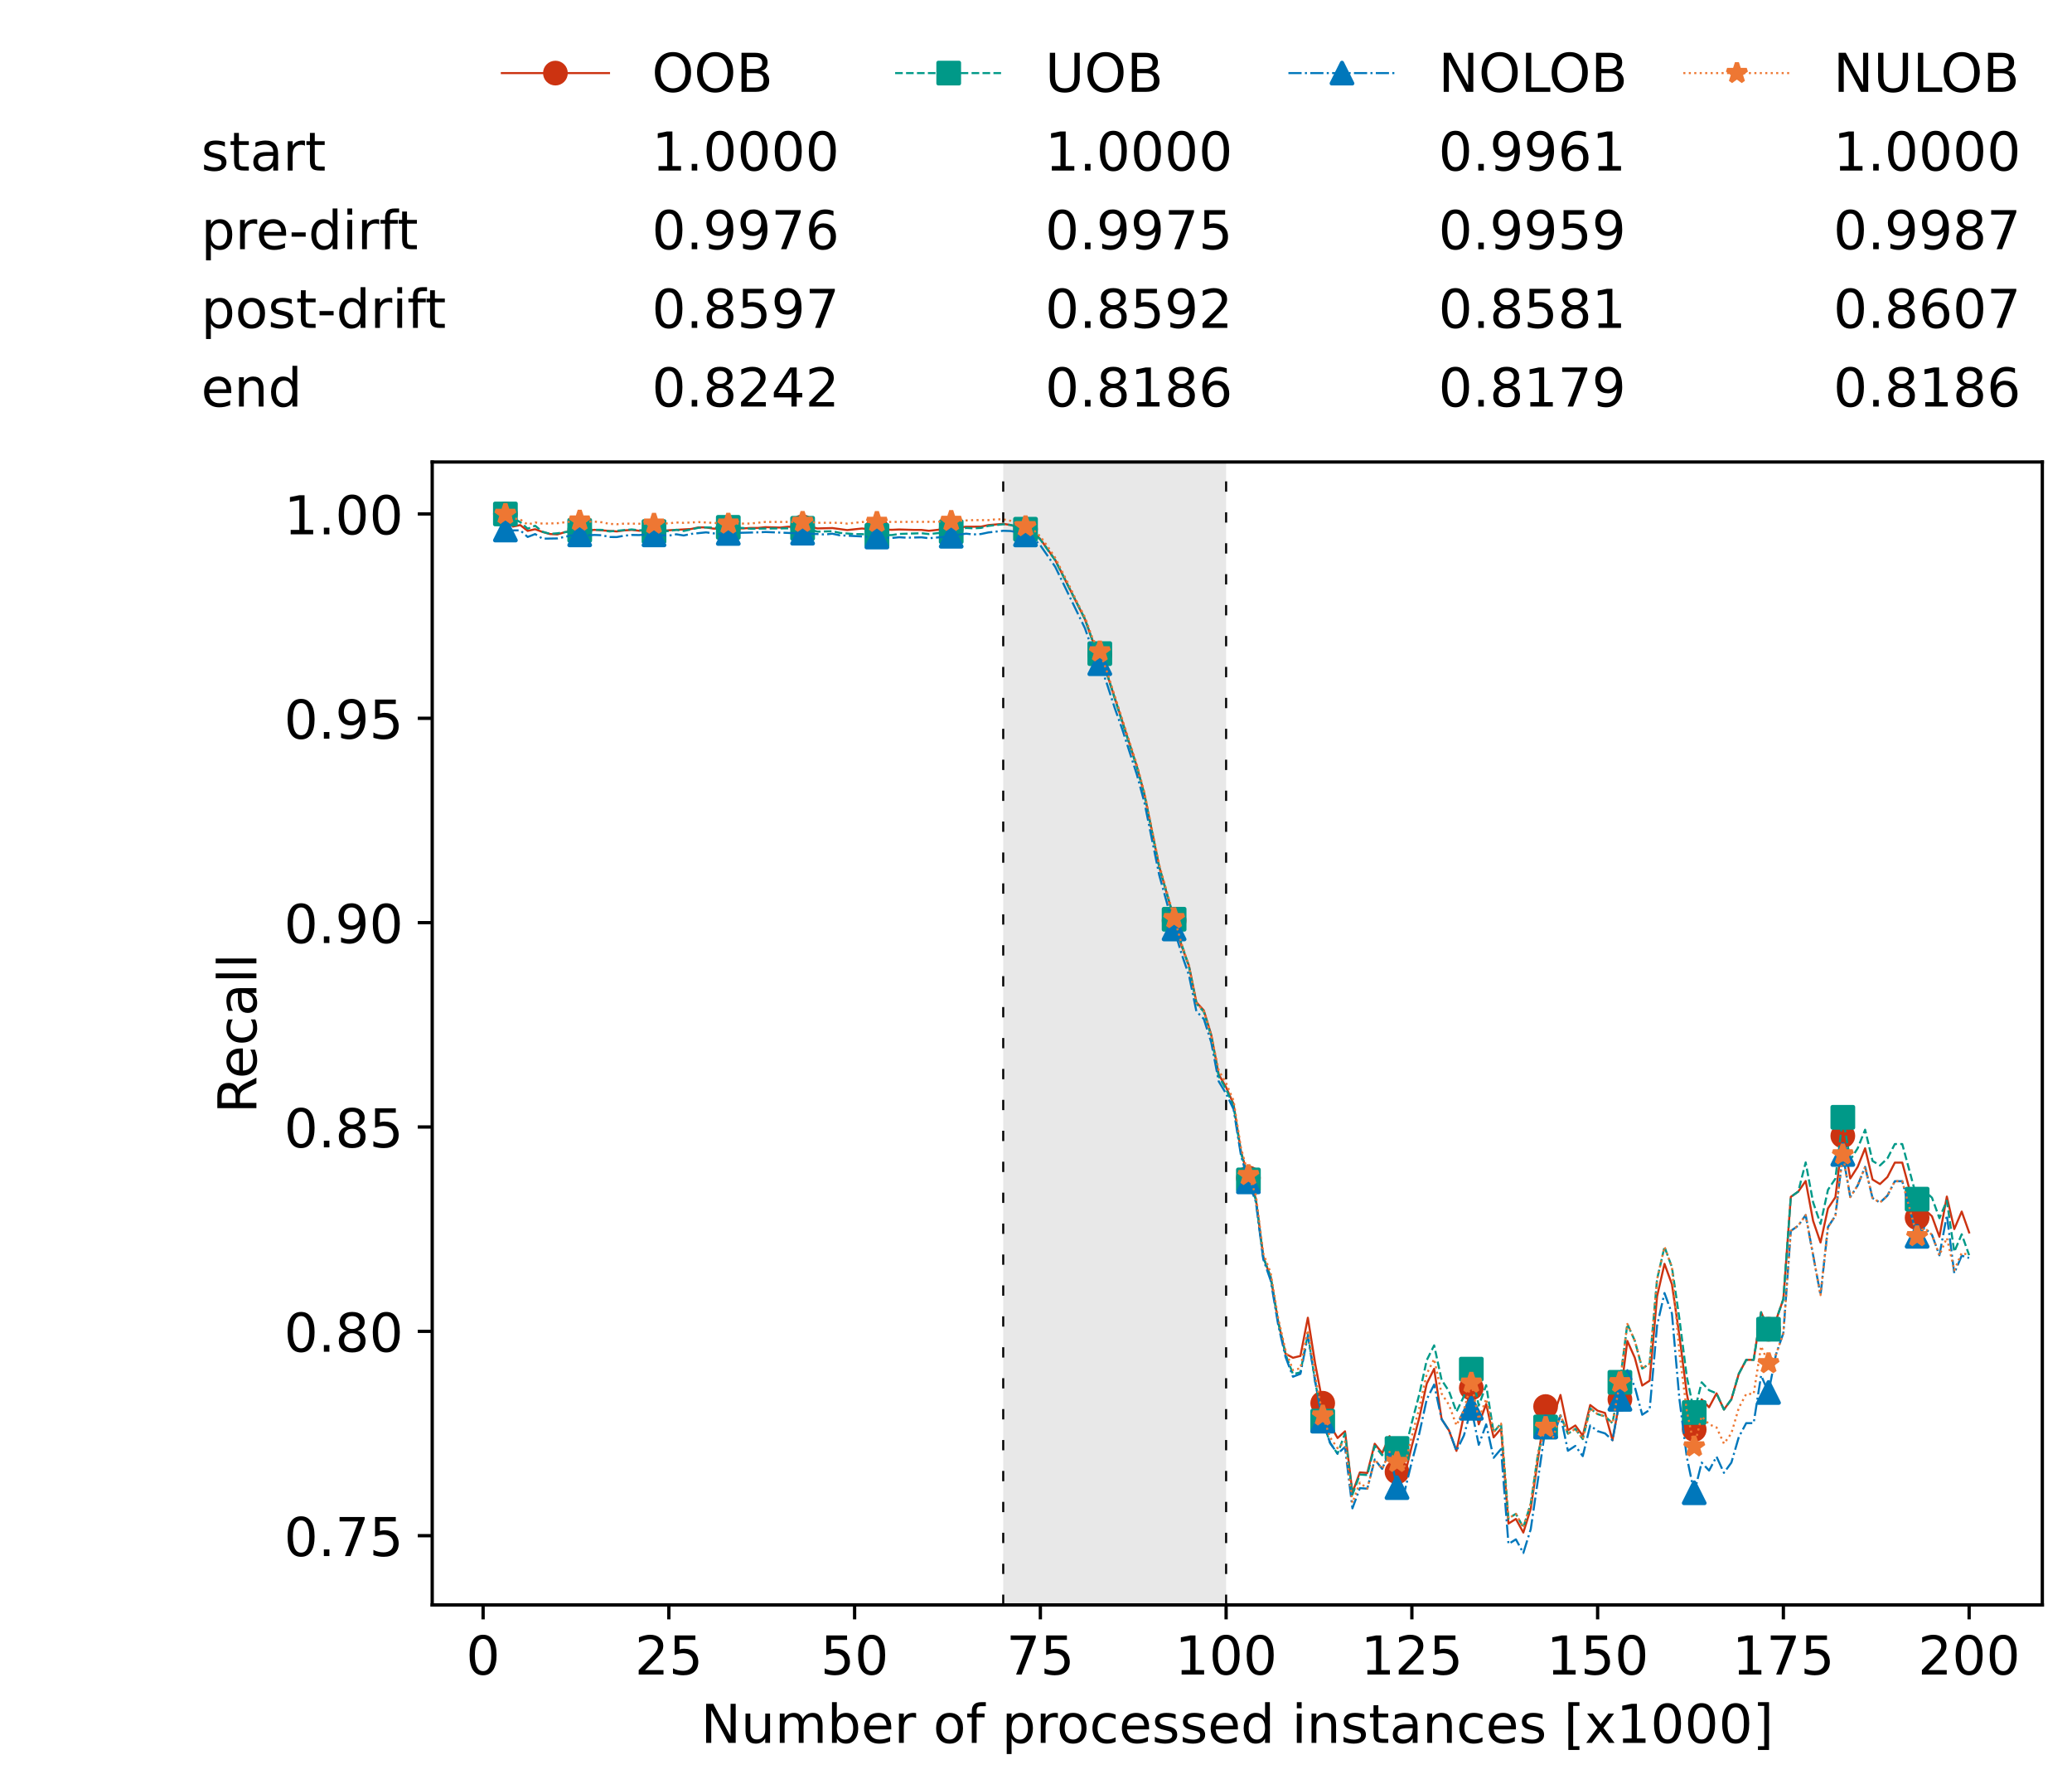 <?xml version="1.0" encoding="utf-8" standalone="no"?>
<!DOCTYPE svg PUBLIC "-//W3C//DTD SVG 1.1//EN"
  "http://www.w3.org/Graphics/SVG/1.1/DTD/svg11.dtd">
<!-- Created with matplotlib (https://matplotlib.org/) -->
<svg height="432.615pt" version="1.1" viewBox="0 0 502.65 432.615" width="502.65pt" xmlns="http://www.w3.org/2000/svg" xmlns:xlink="http://www.w3.org/1999/xlink">
 <defs>
  <style type="text/css">*{stroke-linecap:butt;stroke-linejoin:round;}</style>
 </defs>
 <g id="figure_1">
  <g id="patch_1">
   <path d="M 0 432.615 
L 502.65 432.615 
L 502.65 0 
L 0 0 
z
" style="fill:#ffffff;"/>
  </g>
  <g id="axes_1">
   <g id="patch_2">
    <path d="M 104.85 389.252 
L 495.45 389.252 
L 495.45 112.052 
L 104.85 112.052 
z
" style="fill:#ffffff;"/>
   </g>
   <g id="patch_3">
    <path clip-path="url(#p5aeae3804a)" d="M 297.446 389.252 
L 297.446 112.052 
L 243.372 112.052 
L 243.372 389.252 
z
" style="fill:#d3d3d3;opacity:0.5;"/>
   </g>
   <g id="matplotlib.axis_1">
    <g id="xtick_1">
     <g id="line2d_1">
      <defs>
       <path d="M 0 0 
L 0 3.5 
" id="mac985bc55d" style="stroke:#000000;stroke-width:0.8;"/>
      </defs>
      <g>
       <use style="stroke:#000000;stroke-width:0.8;" x="117.197" xlink:href="#mac985bc55d" y="389.252"/>
      </g>
     </g>
     <g id="text_1">
      <!-- 0 -->
      <g transform="translate(113.061 406.13)scale(0.13 -0.13)">
       <defs>
        <path d="M 31.781 66.406 
Q 24.172 66.406 20.328 58.906 
Q 16.5 51.422 16.5 36.375 
Q 16.5 21.391 20.328 13.891 
Q 24.172 6.391 31.781 6.391 
Q 39.453 6.391 43.281 13.891 
Q 47.125 21.391 47.125 36.375 
Q 47.125 51.422 43.281 58.906 
Q 39.453 66.406 31.781 66.406 
z
M 31.781 74.219 
Q 44.047 74.219 50.516 64.516 
Q 56.984 54.828 56.984 36.375 
Q 56.984 17.969 50.516 8.266 
Q 44.047 -1.422 31.781 -1.422 
Q 19.531 -1.422 13.062 8.266 
Q 6.594 17.969 6.594 36.375 
Q 6.594 54.828 13.062 64.516 
Q 19.531 74.219 31.781 74.219 
z
" id="DejaVuSans-48"/>
       </defs>
       <use xlink:href="#DejaVuSans-48"/>
      </g>
     </g>
    </g>
    <g id="xtick_2">
     <g id="line2d_2">
      <g>
       <use style="stroke:#000000;stroke-width:0.8;" x="162.259" xlink:href="#mac985bc55d" y="389.252"/>
      </g>
     </g>
     <g id="text_2">
      <!-- 25 -->
      <g transform="translate(153.988 406.13)scale(0.13 -0.13)">
       <defs>
        <path d="M 19.188 8.297 
L 53.609 8.297 
L 53.609 0 
L 7.328 0 
L 7.328 8.297 
Q 12.938 14.109 22.625 23.891 
Q 32.328 33.688 34.812 36.531 
Q 39.547 41.844 41.422 45.531 
Q 43.312 49.219 43.312 52.781 
Q 43.312 58.594 39.234 62.25 
Q 35.156 65.922 28.609 65.922 
Q 23.969 65.922 18.812 64.312 
Q 13.672 62.703 7.812 59.422 
L 7.812 69.391 
Q 13.766 71.781 18.938 73 
Q 24.125 74.219 28.422 74.219 
Q 39.75 74.219 46.484 68.547 
Q 53.219 62.891 53.219 53.422 
Q 53.219 48.922 51.531 44.891 
Q 49.859 40.875 45.406 35.406 
Q 44.188 33.984 37.641 27.219 
Q 31.109 20.453 19.188 8.297 
z
" id="DejaVuSans-50"/>
        <path d="M 10.797 72.906 
L 49.516 72.906 
L 49.516 64.594 
L 19.828 64.594 
L 19.828 46.734 
Q 21.969 47.469 24.109 47.828 
Q 26.266 48.188 28.422 48.188 
Q 40.625 48.188 47.75 41.5 
Q 54.891 34.812 54.891 23.391 
Q 54.891 11.625 47.562 5.094 
Q 40.234 -1.422 26.906 -1.422 
Q 22.312 -1.422 17.547 -0.641 
Q 12.797 0.141 7.719 1.703 
L 7.719 11.625 
Q 12.109 9.234 16.797 8.062 
Q 21.484 6.891 26.703 6.891 
Q 35.156 6.891 40.078 11.328 
Q 45.016 15.766 45.016 23.391 
Q 45.016 31 40.078 35.438 
Q 35.156 39.891 26.703 39.891 
Q 22.75 39.891 18.812 39.016 
Q 14.891 38.141 10.797 36.281 
z
" id="DejaVuSans-53"/>
       </defs>
       <use xlink:href="#DejaVuSans-50"/>
       <use x="63.623" xlink:href="#DejaVuSans-53"/>
      </g>
     </g>
    </g>
    <g id="xtick_3">
     <g id="line2d_3">
      <g>
       <use style="stroke:#000000;stroke-width:0.8;" x="207.322" xlink:href="#mac985bc55d" y="389.252"/>
      </g>
     </g>
     <g id="text_3">
      <!-- 50 -->
      <g transform="translate(199.05 406.13)scale(0.13 -0.13)">
       <use xlink:href="#DejaVuSans-53"/>
       <use x="63.623" xlink:href="#DejaVuSans-48"/>
      </g>
     </g>
    </g>
    <g id="xtick_4">
     <g id="line2d_4">
      <g>
       <use style="stroke:#000000;stroke-width:0.8;" x="252.384" xlink:href="#mac985bc55d" y="389.252"/>
      </g>
     </g>
     <g id="text_4">
      <!-- 75 -->
      <g transform="translate(244.113 406.13)scale(0.13 -0.13)">
       <defs>
        <path d="M 8.203 72.906 
L 55.078 72.906 
L 55.078 68.703 
L 28.609 0 
L 18.312 0 
L 43.219 64.594 
L 8.203 64.594 
z
" id="DejaVuSans-55"/>
       </defs>
       <use xlink:href="#DejaVuSans-55"/>
       <use x="63.623" xlink:href="#DejaVuSans-53"/>
      </g>
     </g>
    </g>
    <g id="xtick_5">
     <g id="line2d_5">
      <g>
       <use style="stroke:#000000;stroke-width:0.8;" x="297.446" xlink:href="#mac985bc55d" y="389.252"/>
      </g>
     </g>
     <g id="text_5">
      <!-- 100 -->
      <g transform="translate(285.039 406.13)scale(0.13 -0.13)">
       <defs>
        <path d="M 12.406 8.297 
L 28.516 8.297 
L 28.516 63.922 
L 10.984 60.406 
L 10.984 69.391 
L 28.422 72.906 
L 38.281 72.906 
L 38.281 8.297 
L 54.391 8.297 
L 54.391 0 
L 12.406 0 
z
" id="DejaVuSans-49"/>
       </defs>
       <use xlink:href="#DejaVuSans-49"/>
       <use x="63.623" xlink:href="#DejaVuSans-48"/>
       <use x="127.246" xlink:href="#DejaVuSans-48"/>
      </g>
     </g>
    </g>
    <g id="xtick_6">
     <g id="line2d_6">
      <g>
       <use style="stroke:#000000;stroke-width:0.8;" x="342.509" xlink:href="#mac985bc55d" y="389.252"/>
      </g>
     </g>
     <g id="text_6">
      <!-- 125 -->
      <g transform="translate(330.102 406.13)scale(0.13 -0.13)">
       <use xlink:href="#DejaVuSans-49"/>
       <use x="63.623" xlink:href="#DejaVuSans-50"/>
       <use x="127.246" xlink:href="#DejaVuSans-53"/>
      </g>
     </g>
    </g>
    <g id="xtick_7">
     <g id="line2d_7">
      <g>
       <use style="stroke:#000000;stroke-width:0.8;" x="387.571" xlink:href="#mac985bc55d" y="389.252"/>
      </g>
     </g>
     <g id="text_7">
      <!-- 150 -->
      <g transform="translate(375.164 406.13)scale(0.13 -0.13)">
       <use xlink:href="#DejaVuSans-49"/>
       <use x="63.623" xlink:href="#DejaVuSans-53"/>
       <use x="127.246" xlink:href="#DejaVuSans-48"/>
      </g>
     </g>
    </g>
    <g id="xtick_8">
     <g id="line2d_8">
      <g>
       <use style="stroke:#000000;stroke-width:0.8;" x="432.633" xlink:href="#mac985bc55d" y="389.252"/>
      </g>
     </g>
     <g id="text_8">
      <!-- 175 -->
      <g transform="translate(420.226 406.13)scale(0.13 -0.13)">
       <use xlink:href="#DejaVuSans-49"/>
       <use x="63.623" xlink:href="#DejaVuSans-55"/>
       <use x="127.246" xlink:href="#DejaVuSans-53"/>
      </g>
     </g>
    </g>
    <g id="xtick_9">
     <g id="line2d_9">
      <g>
       <use style="stroke:#000000;stroke-width:0.8;" x="477.695" xlink:href="#mac985bc55d" y="389.252"/>
      </g>
     </g>
     <g id="text_9">
      <!-- 200 -->
      <g transform="translate(465.289 406.13)scale(0.13 -0.13)">
       <use xlink:href="#DejaVuSans-50"/>
       <use x="63.623" xlink:href="#DejaVuSans-48"/>
       <use x="127.246" xlink:href="#DejaVuSans-48"/>
      </g>
     </g>
    </g>
    <g id="text_10">
     <!-- Number of processed instances [x1000] -->
     <g transform="translate(170.025 422.711)scale(0.13 -0.13)">
      <defs>
       <path d="M 9.812 72.906 
L 23.094 72.906 
L 55.422 11.922 
L 55.422 72.906 
L 64.984 72.906 
L 64.984 0 
L 51.703 0 
L 19.391 60.984 
L 19.391 0 
L 9.812 0 
z
" id="DejaVuSans-78"/>
       <path d="M 8.5 21.578 
L 8.5 54.688 
L 17.484 54.688 
L 17.484 21.922 
Q 17.484 14.156 20.5 10.266 
Q 23.531 6.391 29.594 6.391 
Q 36.859 6.391 41.078 11.031 
Q 45.312 15.672 45.312 23.688 
L 45.312 54.688 
L 54.297 54.688 
L 54.297 0 
L 45.312 0 
L 45.312 8.406 
Q 42.047 3.422 37.719 1 
Q 33.406 -1.422 27.688 -1.422 
Q 18.266 -1.422 13.375 4.438 
Q 8.5 10.297 8.5 21.578 
z
M 31.109 56 
z
" id="DejaVuSans-117"/>
       <path d="M 52 44.188 
Q 55.375 50.25 60.062 53.125 
Q 64.75 56 71.094 56 
Q 79.641 56 84.281 50.016 
Q 88.922 44.047 88.922 33.016 
L 88.922 0 
L 79.891 0 
L 79.891 32.719 
Q 79.891 40.578 77.094 44.375 
Q 74.312 48.188 68.609 48.188 
Q 61.625 48.188 57.562 43.547 
Q 53.516 38.922 53.516 30.906 
L 53.516 0 
L 44.484 0 
L 44.484 32.719 
Q 44.484 40.625 41.703 44.406 
Q 38.922 48.188 33.109 48.188 
Q 26.219 48.188 22.156 43.531 
Q 18.109 38.875 18.109 30.906 
L 18.109 0 
L 9.078 0 
L 9.078 54.688 
L 18.109 54.688 
L 18.109 46.188 
Q 21.188 51.219 25.484 53.609 
Q 29.781 56 35.688 56 
Q 41.656 56 45.828 52.969 
Q 50 49.953 52 44.188 
z
" id="DejaVuSans-109"/>
       <path d="M 48.688 27.297 
Q 48.688 37.203 44.609 42.844 
Q 40.531 48.484 33.406 48.484 
Q 26.266 48.484 22.188 42.844 
Q 18.109 37.203 18.109 27.297 
Q 18.109 17.391 22.188 11.75 
Q 26.266 6.109 33.406 6.109 
Q 40.531 6.109 44.609 11.75 
Q 48.688 17.391 48.688 27.297 
z
M 18.109 46.391 
Q 20.953 51.266 25.266 53.625 
Q 29.594 56 35.594 56 
Q 45.562 56 51.781 48.094 
Q 58.016 40.188 58.016 27.297 
Q 58.016 14.406 51.781 6.484 
Q 45.562 -1.422 35.594 -1.422 
Q 29.594 -1.422 25.266 0.953 
Q 20.953 3.328 18.109 8.203 
L 18.109 0 
L 9.078 0 
L 9.078 75.984 
L 18.109 75.984 
z
" id="DejaVuSans-98"/>
       <path d="M 56.203 29.594 
L 56.203 25.203 
L 14.891 25.203 
Q 15.484 15.922 20.484 11.062 
Q 25.484 6.203 34.422 6.203 
Q 39.594 6.203 44.453 7.469 
Q 49.312 8.734 54.109 11.281 
L 54.109 2.781 
Q 49.266 0.734 44.188 -0.344 
Q 39.109 -1.422 33.891 -1.422 
Q 20.797 -1.422 13.156 6.188 
Q 5.516 13.812 5.516 26.812 
Q 5.516 40.234 12.766 48.109 
Q 20.016 56 32.328 56 
Q 43.359 56 49.781 48.891 
Q 56.203 41.797 56.203 29.594 
z
M 47.219 32.234 
Q 47.125 39.594 43.094 43.984 
Q 39.062 48.391 32.422 48.391 
Q 24.906 48.391 20.391 44.141 
Q 15.875 39.891 15.188 32.172 
z
" id="DejaVuSans-101"/>
       <path d="M 41.109 46.297 
Q 39.594 47.172 37.812 47.578 
Q 36.031 48 33.891 48 
Q 26.266 48 22.188 43.047 
Q 18.109 38.094 18.109 28.812 
L 18.109 0 
L 9.078 0 
L 9.078 54.688 
L 18.109 54.688 
L 18.109 46.188 
Q 20.953 51.172 25.484 53.578 
Q 30.031 56 36.531 56 
Q 37.453 56 38.578 55.875 
Q 39.703 55.766 41.062 55.516 
z
" id="DejaVuSans-114"/>
       <path id="DejaVuSans-32"/>
       <path d="M 30.609 48.391 
Q 23.391 48.391 19.188 42.75 
Q 14.984 37.109 14.984 27.297 
Q 14.984 17.484 19.156 11.844 
Q 23.344 6.203 30.609 6.203 
Q 37.797 6.203 41.984 11.859 
Q 46.188 17.531 46.188 27.297 
Q 46.188 37.016 41.984 42.703 
Q 37.797 48.391 30.609 48.391 
z
M 30.609 56 
Q 42.328 56 49.016 48.375 
Q 55.719 40.766 55.719 27.297 
Q 55.719 13.875 49.016 6.219 
Q 42.328 -1.422 30.609 -1.422 
Q 18.844 -1.422 12.172 6.219 
Q 5.516 13.875 5.516 27.297 
Q 5.516 40.766 12.172 48.375 
Q 18.844 56 30.609 56 
z
" id="DejaVuSans-111"/>
       <path d="M 37.109 75.984 
L 37.109 68.5 
L 28.516 68.5 
Q 23.688 68.5 21.797 66.547 
Q 19.922 64.594 19.922 59.516 
L 19.922 54.688 
L 34.719 54.688 
L 34.719 47.703 
L 19.922 47.703 
L 19.922 0 
L 10.891 0 
L 10.891 47.703 
L 2.297 47.703 
L 2.297 54.688 
L 10.891 54.688 
L 10.891 58.5 
Q 10.891 67.625 15.141 71.797 
Q 19.391 75.984 28.609 75.984 
z
" id="DejaVuSans-102"/>
       <path d="M 18.109 8.203 
L 18.109 -20.797 
L 9.078 -20.797 
L 9.078 54.688 
L 18.109 54.688 
L 18.109 46.391 
Q 20.953 51.266 25.266 53.625 
Q 29.594 56 35.594 56 
Q 45.562 56 51.781 48.094 
Q 58.016 40.188 58.016 27.297 
Q 58.016 14.406 51.781 6.484 
Q 45.562 -1.422 35.594 -1.422 
Q 29.594 -1.422 25.266 0.953 
Q 20.953 3.328 18.109 8.203 
z
M 48.688 27.297 
Q 48.688 37.203 44.609 42.844 
Q 40.531 48.484 33.406 48.484 
Q 26.266 48.484 22.188 42.844 
Q 18.109 37.203 18.109 27.297 
Q 18.109 17.391 22.188 11.75 
Q 26.266 6.109 33.406 6.109 
Q 40.531 6.109 44.609 11.75 
Q 48.688 17.391 48.688 27.297 
z
" id="DejaVuSans-112"/>
       <path d="M 48.781 52.594 
L 48.781 44.188 
Q 44.969 46.297 41.141 47.344 
Q 37.312 48.391 33.406 48.391 
Q 24.656 48.391 19.812 42.844 
Q 14.984 37.312 14.984 27.297 
Q 14.984 17.281 19.812 11.734 
Q 24.656 6.203 33.406 6.203 
Q 37.312 6.203 41.141 7.25 
Q 44.969 8.297 48.781 10.406 
L 48.781 2.094 
Q 45.016 0.344 40.984 -0.531 
Q 36.969 -1.422 32.422 -1.422 
Q 20.062 -1.422 12.781 6.344 
Q 5.516 14.109 5.516 27.297 
Q 5.516 40.672 12.859 48.328 
Q 20.219 56 33.016 56 
Q 37.156 56 41.109 55.141 
Q 45.062 54.297 48.781 52.594 
z
" id="DejaVuSans-99"/>
       <path d="M 44.281 53.078 
L 44.281 44.578 
Q 40.484 46.531 36.375 47.5 
Q 32.281 48.484 27.875 48.484 
Q 21.188 48.484 17.844 46.438 
Q 14.5 44.391 14.5 40.281 
Q 14.5 37.156 16.891 35.375 
Q 19.281 33.594 26.516 31.984 
L 29.594 31.297 
Q 39.156 29.25 43.188 25.516 
Q 47.219 21.781 47.219 15.094 
Q 47.219 7.469 41.188 3.016 
Q 35.156 -1.422 24.609 -1.422 
Q 20.219 -1.422 15.453 -0.562 
Q 10.688 0.297 5.422 2 
L 5.422 11.281 
Q 10.406 8.688 15.234 7.391 
Q 20.062 6.109 24.812 6.109 
Q 31.156 6.109 34.562 8.281 
Q 37.984 10.453 37.984 14.406 
Q 37.984 18.062 35.516 20.016 
Q 33.062 21.969 24.703 23.781 
L 21.578 24.516 
Q 13.234 26.266 9.516 29.906 
Q 5.812 33.547 5.812 39.891 
Q 5.812 47.609 11.281 51.797 
Q 16.75 56 26.812 56 
Q 31.781 56 36.172 55.266 
Q 40.578 54.547 44.281 53.078 
z
" id="DejaVuSans-115"/>
       <path d="M 45.406 46.391 
L 45.406 75.984 
L 54.391 75.984 
L 54.391 0 
L 45.406 0 
L 45.406 8.203 
Q 42.578 3.328 38.25 0.953 
Q 33.938 -1.422 27.875 -1.422 
Q 17.969 -1.422 11.734 6.484 
Q 5.516 14.406 5.516 27.297 
Q 5.516 40.188 11.734 48.094 
Q 17.969 56 27.875 56 
Q 33.938 56 38.25 53.625 
Q 42.578 51.266 45.406 46.391 
z
M 14.797 27.297 
Q 14.797 17.391 18.875 11.75 
Q 22.953 6.109 30.078 6.109 
Q 37.203 6.109 41.297 11.75 
Q 45.406 17.391 45.406 27.297 
Q 45.406 37.203 41.297 42.844 
Q 37.203 48.484 30.078 48.484 
Q 22.953 48.484 18.875 42.844 
Q 14.797 37.203 14.797 27.297 
z
" id="DejaVuSans-100"/>
       <path d="M 9.422 54.688 
L 18.406 54.688 
L 18.406 0 
L 9.422 0 
z
M 9.422 75.984 
L 18.406 75.984 
L 18.406 64.594 
L 9.422 64.594 
z
" id="DejaVuSans-105"/>
       <path d="M 54.891 33.016 
L 54.891 0 
L 45.906 0 
L 45.906 32.719 
Q 45.906 40.484 42.875 44.328 
Q 39.844 48.188 33.797 48.188 
Q 26.516 48.188 22.312 43.547 
Q 18.109 38.922 18.109 30.906 
L 18.109 0 
L 9.078 0 
L 9.078 54.688 
L 18.109 54.688 
L 18.109 46.188 
Q 21.344 51.125 25.703 53.562 
Q 30.078 56 35.797 56 
Q 45.219 56 50.047 50.172 
Q 54.891 44.344 54.891 33.016 
z
" id="DejaVuSans-110"/>
       <path d="M 18.312 70.219 
L 18.312 54.688 
L 36.812 54.688 
L 36.812 47.703 
L 18.312 47.703 
L 18.312 18.016 
Q 18.312 11.328 20.141 9.422 
Q 21.969 7.516 27.594 7.516 
L 36.812 7.516 
L 36.812 0 
L 27.594 0 
Q 17.188 0 13.234 3.875 
Q 9.281 7.766 9.281 18.016 
L 9.281 47.703 
L 2.688 47.703 
L 2.688 54.688 
L 9.281 54.688 
L 9.281 70.219 
z
" id="DejaVuSans-116"/>
       <path d="M 34.281 27.484 
Q 23.391 27.484 19.188 25 
Q 14.984 22.516 14.984 16.5 
Q 14.984 11.719 18.141 8.906 
Q 21.297 6.109 26.703 6.109 
Q 34.188 6.109 38.703 11.406 
Q 43.219 16.703 43.219 25.484 
L 43.219 27.484 
z
M 52.203 31.203 
L 52.203 0 
L 43.219 0 
L 43.219 8.297 
Q 40.141 3.328 35.547 0.953 
Q 30.953 -1.422 24.312 -1.422 
Q 15.922 -1.422 10.953 3.297 
Q 6 8.016 6 15.922 
Q 6 25.141 12.172 29.828 
Q 18.359 34.516 30.609 34.516 
L 43.219 34.516 
L 43.219 35.406 
Q 43.219 41.609 39.141 45 
Q 35.062 48.391 27.688 48.391 
Q 23 48.391 18.547 47.266 
Q 14.109 46.141 10.016 43.891 
L 10.016 52.203 
Q 14.938 54.109 19.578 55.047 
Q 24.219 56 28.609 56 
Q 40.484 56 46.344 49.844 
Q 52.203 43.703 52.203 31.203 
z
" id="DejaVuSans-97"/>
       <path d="M 8.594 75.984 
L 29.297 75.984 
L 29.297 69 
L 17.578 69 
L 17.578 -6.203 
L 29.297 -6.203 
L 29.297 -13.188 
L 8.594 -13.188 
z
" id="DejaVuSans-91"/>
       <path d="M 54.891 54.688 
L 35.109 28.078 
L 55.906 0 
L 45.312 0 
L 29.391 21.484 
L 13.484 0 
L 2.875 0 
L 24.125 28.609 
L 4.688 54.688 
L 15.281 54.688 
L 29.781 35.203 
L 44.281 54.688 
z
" id="DejaVuSans-120"/>
       <path d="M 30.422 75.984 
L 30.422 -13.188 
L 9.719 -13.188 
L 9.719 -6.203 
L 21.391 -6.203 
L 21.391 69 
L 9.719 69 
L 9.719 75.984 
z
" id="DejaVuSans-93"/>
      </defs>
      <use xlink:href="#DejaVuSans-78"/>
      <use x="74.805" xlink:href="#DejaVuSans-117"/>
      <use x="138.184" xlink:href="#DejaVuSans-109"/>
      <use x="235.596" xlink:href="#DejaVuSans-98"/>
      <use x="299.072" xlink:href="#DejaVuSans-101"/>
      <use x="360.596" xlink:href="#DejaVuSans-114"/>
      <use x="401.709" xlink:href="#DejaVuSans-32"/>
      <use x="433.496" xlink:href="#DejaVuSans-111"/>
      <use x="494.678" xlink:href="#DejaVuSans-102"/>
      <use x="529.883" xlink:href="#DejaVuSans-32"/>
      <use x="561.67" xlink:href="#DejaVuSans-112"/>
      <use x="625.146" xlink:href="#DejaVuSans-114"/>
      <use x="664.01" xlink:href="#DejaVuSans-111"/>
      <use x="725.191" xlink:href="#DejaVuSans-99"/>
      <use x="780.172" xlink:href="#DejaVuSans-101"/>
      <use x="841.695" xlink:href="#DejaVuSans-115"/>
      <use x="893.795" xlink:href="#DejaVuSans-115"/>
      <use x="945.895" xlink:href="#DejaVuSans-101"/>
      <use x="1007.418" xlink:href="#DejaVuSans-100"/>
      <use x="1070.895" xlink:href="#DejaVuSans-32"/>
      <use x="1102.682" xlink:href="#DejaVuSans-105"/>
      <use x="1130.465" xlink:href="#DejaVuSans-110"/>
      <use x="1193.844" xlink:href="#DejaVuSans-115"/>
      <use x="1245.943" xlink:href="#DejaVuSans-116"/>
      <use x="1285.152" xlink:href="#DejaVuSans-97"/>
      <use x="1346.432" xlink:href="#DejaVuSans-110"/>
      <use x="1409.811" xlink:href="#DejaVuSans-99"/>
      <use x="1464.791" xlink:href="#DejaVuSans-101"/>
      <use x="1526.314" xlink:href="#DejaVuSans-115"/>
      <use x="1578.414" xlink:href="#DejaVuSans-32"/>
      <use x="1610.201" xlink:href="#DejaVuSans-91"/>
      <use x="1649.215" xlink:href="#DejaVuSans-120"/>
      <use x="1708.395" xlink:href="#DejaVuSans-49"/>
      <use x="1772.018" xlink:href="#DejaVuSans-48"/>
      <use x="1835.641" xlink:href="#DejaVuSans-48"/>
      <use x="1899.264" xlink:href="#DejaVuSans-48"/>
      <use x="1962.887" xlink:href="#DejaVuSans-93"/>
     </g>
    </g>
   </g>
   <g id="matplotlib.axis_2">
    <g id="ytick_1">
     <g id="line2d_10">
      <defs>
       <path d="M 0 0 
L -3.5 0 
" id="m1bf883aa0c" style="stroke:#000000;stroke-width:0.8;"/>
      </defs>
      <g>
       <use style="stroke:#000000;stroke-width:0.8;" x="104.85" xlink:href="#m1bf883aa0c" y="372.459"/>
      </g>
     </g>
     <g id="text_11">
      <!-- 0.75 -->
      <g transform="translate(68.905 377.398)scale(0.13 -0.13)">
       <defs>
        <path d="M 10.688 12.406 
L 21 12.406 
L 21 0 
L 10.688 0 
z
" id="DejaVuSans-46"/>
       </defs>
       <use xlink:href="#DejaVuSans-48"/>
       <use x="63.623" xlink:href="#DejaVuSans-46"/>
       <use x="95.41" xlink:href="#DejaVuSans-55"/>
       <use x="159.033" xlink:href="#DejaVuSans-53"/>
      </g>
     </g>
    </g>
    <g id="ytick_2">
     <g id="line2d_11">
      <g>
       <use style="stroke:#000000;stroke-width:0.8;" x="104.85" xlink:href="#m1bf883aa0c" y="322.897"/>
      </g>
     </g>
     <g id="text_12">
      <!-- 0.80 -->
      <g transform="translate(68.905 327.836)scale(0.13 -0.13)">
       <defs>
        <path d="M 31.781 34.625 
Q 24.75 34.625 20.719 30.859 
Q 16.703 27.094 16.703 20.516 
Q 16.703 13.922 20.719 10.156 
Q 24.75 6.391 31.781 6.391 
Q 38.812 6.391 42.859 10.172 
Q 46.922 13.969 46.922 20.516 
Q 46.922 27.094 42.891 30.859 
Q 38.875 34.625 31.781 34.625 
z
M 21.922 38.812 
Q 15.578 40.375 12.031 44.719 
Q 8.5 49.078 8.5 55.328 
Q 8.5 64.062 14.719 69.141 
Q 20.953 74.219 31.781 74.219 
Q 42.672 74.219 48.875 69.141 
Q 55.078 64.062 55.078 55.328 
Q 55.078 49.078 51.531 44.719 
Q 48 40.375 41.703 38.812 
Q 48.828 37.156 52.797 32.312 
Q 56.781 27.484 56.781 20.516 
Q 56.781 9.906 50.312 4.234 
Q 43.844 -1.422 31.781 -1.422 
Q 19.734 -1.422 13.25 4.234 
Q 6.781 9.906 6.781 20.516 
Q 6.781 27.484 10.781 32.312 
Q 14.797 37.156 21.922 38.812 
z
M 18.312 54.391 
Q 18.312 48.734 21.844 45.562 
Q 25.391 42.391 31.781 42.391 
Q 38.141 42.391 41.719 45.562 
Q 45.312 48.734 45.312 54.391 
Q 45.312 60.062 41.719 63.234 
Q 38.141 66.406 31.781 66.406 
Q 25.391 66.406 21.844 63.234 
Q 18.312 60.062 18.312 54.391 
z
" id="DejaVuSans-56"/>
       </defs>
       <use xlink:href="#DejaVuSans-48"/>
       <use x="63.623" xlink:href="#DejaVuSans-46"/>
       <use x="95.41" xlink:href="#DejaVuSans-56"/>
       <use x="159.033" xlink:href="#DejaVuSans-48"/>
      </g>
     </g>
    </g>
    <g id="ytick_3">
     <g id="line2d_12">
      <g>
       <use style="stroke:#000000;stroke-width:0.8;" x="104.85" xlink:href="#m1bf883aa0c" y="273.336"/>
      </g>
     </g>
     <g id="text_13">
      <!-- 0.85 -->
      <g transform="translate(68.905 278.275)scale(0.13 -0.13)">
       <use xlink:href="#DejaVuSans-48"/>
       <use x="63.623" xlink:href="#DejaVuSans-46"/>
       <use x="95.41" xlink:href="#DejaVuSans-56"/>
       <use x="159.033" xlink:href="#DejaVuSans-53"/>
      </g>
     </g>
    </g>
    <g id="ytick_4">
     <g id="line2d_13">
      <g>
       <use style="stroke:#000000;stroke-width:0.8;" x="104.85" xlink:href="#m1bf883aa0c" y="223.775"/>
      </g>
     </g>
     <g id="text_14">
      <!-- 0.90 -->
      <g transform="translate(68.905 228.714)scale(0.13 -0.13)">
       <defs>
        <path d="M 10.984 1.516 
L 10.984 10.5 
Q 14.703 8.734 18.5 7.812 
Q 22.312 6.891 25.984 6.891 
Q 35.75 6.891 40.891 13.453 
Q 46.047 20.016 46.781 33.406 
Q 43.953 29.203 39.594 26.953 
Q 35.25 24.703 29.984 24.703 
Q 19.047 24.703 12.672 31.312 
Q 6.297 37.938 6.297 49.422 
Q 6.297 60.641 12.938 67.422 
Q 19.578 74.219 30.609 74.219 
Q 43.266 74.219 49.922 64.516 
Q 56.594 54.828 56.594 36.375 
Q 56.594 19.141 48.406 8.859 
Q 40.234 -1.422 26.422 -1.422 
Q 22.703 -1.422 18.891 -0.688 
Q 15.094 0.047 10.984 1.516 
z
M 30.609 32.422 
Q 37.25 32.422 41.125 36.953 
Q 45.016 41.5 45.016 49.422 
Q 45.016 57.281 41.125 61.844 
Q 37.25 66.406 30.609 66.406 
Q 23.969 66.406 20.094 61.844 
Q 16.219 57.281 16.219 49.422 
Q 16.219 41.5 20.094 36.953 
Q 23.969 32.422 30.609 32.422 
z
" id="DejaVuSans-57"/>
       </defs>
       <use xlink:href="#DejaVuSans-48"/>
       <use x="63.623" xlink:href="#DejaVuSans-46"/>
       <use x="95.41" xlink:href="#DejaVuSans-57"/>
       <use x="159.033" xlink:href="#DejaVuSans-48"/>
      </g>
     </g>
    </g>
    <g id="ytick_5">
     <g id="line2d_14">
      <g>
       <use style="stroke:#000000;stroke-width:0.8;" x="104.85" xlink:href="#m1bf883aa0c" y="174.213"/>
      </g>
     </g>
     <g id="text_15">
      <!-- 0.95 -->
      <g transform="translate(68.905 179.152)scale(0.13 -0.13)">
       <use xlink:href="#DejaVuSans-48"/>
       <use x="63.623" xlink:href="#DejaVuSans-46"/>
       <use x="95.41" xlink:href="#DejaVuSans-57"/>
       <use x="159.033" xlink:href="#DejaVuSans-53"/>
      </g>
     </g>
    </g>
    <g id="ytick_6">
     <g id="line2d_15">
      <g>
       <use style="stroke:#000000;stroke-width:0.8;" x="104.85" xlink:href="#m1bf883aa0c" y="124.652"/>
      </g>
     </g>
     <g id="text_16">
      <!-- 1.00 -->
      <g transform="translate(68.905 129.591)scale(0.13 -0.13)">
       <use xlink:href="#DejaVuSans-49"/>
       <use x="63.623" xlink:href="#DejaVuSans-46"/>
       <use x="95.41" xlink:href="#DejaVuSans-48"/>
       <use x="159.033" xlink:href="#DejaVuSans-48"/>
      </g>
     </g>
    </g>
    <g id="text_17">
     <!-- Recall -->
     <g transform="translate(62.201 270.044)rotate(-90)scale(0.13 -0.13)">
      <defs>
       <path d="M 44.391 34.188 
Q 47.562 33.109 50.562 29.594 
Q 53.562 26.078 56.594 19.922 
L 66.609 0 
L 56 0 
L 46.688 18.703 
Q 43.062 26.031 39.672 28.422 
Q 36.281 30.812 30.422 30.812 
L 19.672 30.812 
L 19.672 0 
L 9.812 0 
L 9.812 72.906 
L 32.078 72.906 
Q 44.578 72.906 50.734 67.672 
Q 56.891 62.453 56.891 51.906 
Q 56.891 45.016 53.688 40.469 
Q 50.484 35.938 44.391 34.188 
z
M 19.672 64.797 
L 19.672 38.922 
L 32.078 38.922 
Q 39.203 38.922 42.844 42.219 
Q 46.484 45.516 46.484 51.906 
Q 46.484 58.297 42.844 61.547 
Q 39.203 64.797 32.078 64.797 
z
" id="DejaVuSans-82"/>
       <path d="M 9.422 75.984 
L 18.406 75.984 
L 18.406 0 
L 9.422 0 
z
" id="DejaVuSans-108"/>
      </defs>
      <use xlink:href="#DejaVuSans-82"/>
      <use x="64.982" xlink:href="#DejaVuSans-101"/>
      <use x="126.506" xlink:href="#DejaVuSans-99"/>
      <use x="181.486" xlink:href="#DejaVuSans-97"/>
      <use x="242.766" xlink:href="#DejaVuSans-108"/>
      <use x="270.549" xlink:href="#DejaVuSans-108"/>
     </g>
    </g>
   </g>
   <g id="line2d_16"/>
   <g id="line2d_17"/>
   <g id="line2d_18"/>
   <g id="line2d_19"/>
   <g id="line2d_20"/>
   <g id="line2d_21">
    <path clip-path="url(#p5aeae3804a)" d="M 122.605 124.652 
L 124.407 127.717 
L 126.21 127.349 
L 128.012 128.761 
L 129.815 128.351 
L 131.617 129.02 
L 133.419 129.522 
L 135.222 129.616 
L 137.024 129.065 
L 140.629 128.641 
L 142.432 128.66 
L 144.234 128.51 
L 149.642 128.887 
L 151.444 128.638 
L 153.247 128.527 
L 155.049 128.725 
L 156.852 128.619 
L 158.654 128.821 
L 167.667 128.297 
L 169.469 127.902 
L 171.272 127.918 
L 173.074 128.211 
L 180.284 128.161 
L 182.087 128.047 
L 183.889 128.047 
L 185.692 127.854 
L 189.297 127.956 
L 191.099 127.764 
L 196.507 127.761 
L 198.309 128.164 
L 201.914 128.071 
L 205.519 128.564 
L 209.124 128.178 
L 210.927 128.363 
L 212.729 128.363 
L 216.334 128.495 
L 218.137 128.414 
L 221.742 128.523 
L 223.544 128.525 
L 225.347 128.74 
L 234.359 127.746 
L 237.964 127.739 
L 239.767 127.353 
L 243.372 127.049 
L 245.174 127.325 
L 248.779 128.358 
L 250.581 128.998 
L 252.384 130.752 
L 255.989 135.813 
L 259.594 143.003 
L 263.199 150.195 
L 265.001 155.212 
L 266.804 158.693 
L 268.606 163.614 
L 275.816 185.956 
L 277.619 192.614 
L 281.224 210.209 
L 286.631 229.4 
L 288.434 234.224 
L 290.236 243.077 
L 292.039 245.059 
L 293.841 250.979 
L 295.644 260.561 
L 297.446 263.706 
L 299.249 267.759 
L 301.051 279.262 
L 302.854 285.694 
L 304.656 290.685 
L 306.459 304.819 
L 308.261 309.786 
L 310.064 320.449 
L 311.866 328.339 
L 313.669 329.306 
L 315.471 328.867 
L 317.274 319.592 
L 319.076 330.889 
L 320.879 340.329 
L 322.681 345.64 
L 324.484 348.77 
L 326.286 347.14 
L 328.089 362.009 
L 329.891 357.115 
L 331.694 357.237 
L 333.496 350.156 
L 335.299 352.444 
L 337.101 348.314 
L 338.904 356.987 
L 340.706 358.088 
L 342.509 350.654 
L 344.311 343.846 
L 346.114 335.586 
L 347.916 331.982 
L 349.719 344.181 
L 351.521 346.935 
L 353.324 351.891 
L 355.126 343.218 
L 356.928 336.609 
L 358.731 345.46 
L 360.533 340.503 
L 362.336 348.614 
L 364.138 346.489 
L 365.941 369.518 
L 367.743 368.392 
L 369.546 371.696 
L 371.348 365.914 
L 374.953 341.133 
L 376.756 343.636 
L 378.558 338.326 
L 380.361 346.904 
L 382.163 345.724 
L 383.966 348.202 
L 385.768 340.768 
L 387.571 342.144 
L 389.373 342.695 
L 391.176 349.303 
L 392.978 339.391 
L 394.781 325.23 
L 396.583 329.285 
L 398.386 336.044 
L 400.188 334.864 
L 401.991 314.41 
L 403.793 306.525 
L 405.596 311.481 
L 407.398 323.872 
L 409.201 338.032 
L 411.003 346.705 
L 412.806 339.384 
L 414.608 341.315 
L 416.411 337.935 
L 418.213 341.869 
L 420.016 339.391 
L 421.818 333.196 
L 423.621 329.817 
L 425.423 329.817 
L 427.226 318.252 
L 429.028 322.382 
L 430.831 320.258 
L 432.633 315.059 
L 434.436 290.279 
L 436.238 289.008 
L 438.041 286.433 
L 439.843 296.088 
L 441.646 301.345 
L 443.448 293.084 
L 445.251 290.361 
L 447.053 275.493 
L 448.856 285.818 
L 450.658 283.002 
L 452.461 278.497 
L 454.263 286.069 
L 456.066 287.17 
L 457.868 285.48 
L 459.671 281.976 
L 461.473 281.976 
L 465.078 295.341 
L 466.881 293.3 
L 468.683 294.994 
L 470.485 299.95 
L 472.288 290.208 
L 474.09 298.092 
L 475.893 293.844 
L 477.695 298.913 
L 477.695 298.913 
" style="fill:none;stroke:#cc3311;stroke-linecap:square;stroke-width:0.5;"/>
    <defs>
     <path d="M 0 2.5 
C 0.663 2.5 1.299 2.237 1.768 1.768 
C 2.237 1.299 2.5 0.663 2.5 0 
C 2.5 -0.663 2.237 -1.299 1.768 -1.768 
C 1.299 -2.237 0.663 -2.5 0 -2.5 
C -0.663 -2.5 -1.299 -2.237 -1.768 -1.768 
C -2.237 -1.299 -2.5 -0.663 -2.5 0 
C -2.5 0.663 -2.237 1.299 -1.768 1.768 
C -1.299 2.237 -0.663 2.5 0 2.5 
z
" id="mdf88521a86" style="stroke:#cc3311;"/>
    </defs>
    <g clip-path="url(#p5aeae3804a)">
     <use style="fill:#cc3311;stroke:#cc3311;" x="122.605" xlink:href="#mdf88521a86" y="124.652"/>
     <use style="fill:#cc3311;stroke:#cc3311;" x="140.629" xlink:href="#mdf88521a86" y="128.641"/>
     <use style="fill:#cc3311;stroke:#cc3311;" x="158.654" xlink:href="#mdf88521a86" y="128.821"/>
     <use style="fill:#cc3311;stroke:#cc3311;" x="176.679" xlink:href="#mdf88521a86" y="128.099"/>
     <use style="fill:#cc3311;stroke:#cc3311;" x="194.704" xlink:href="#mdf88521a86" y="127.758"/>
     <use style="fill:#cc3311;stroke:#cc3311;" x="212.729" xlink:href="#mdf88521a86" y="128.363"/>
     <use style="fill:#cc3311;stroke:#cc3311;" x="230.754" xlink:href="#mdf88521a86" y="128.256"/>
     <use style="fill:#cc3311;stroke:#cc3311;" x="248.779" xlink:href="#mdf88521a86" y="128.358"/>
     <use style="fill:#cc3311;stroke:#cc3311;" x="266.804" xlink:href="#mdf88521a86" y="158.693"/>
     <use style="fill:#cc3311;stroke:#cc3311;" x="284.829" xlink:href="#mdf88521a86" y="223.263"/>
     <use style="fill:#cc3311;stroke:#cc3311;" x="302.854" xlink:href="#mdf88521a86" y="285.694"/>
     <use style="fill:#cc3311;stroke:#cc3311;" x="320.879" xlink:href="#mdf88521a86" y="340.329"/>
     <use style="fill:#cc3311;stroke:#cc3311;" x="338.904" xlink:href="#mdf88521a86" y="356.987"/>
     <use style="fill:#cc3311;stroke:#cc3311;" x="356.928" xlink:href="#mdf88521a86" y="336.609"/>
     <use style="fill:#cc3311;stroke:#cc3311;" x="374.953" xlink:href="#mdf88521a86" y="341.133"/>
     <use style="fill:#cc3311;stroke:#cc3311;" x="392.978" xlink:href="#mdf88521a86" y="339.391"/>
     <use style="fill:#cc3311;stroke:#cc3311;" x="411.003" xlink:href="#mdf88521a86" y="346.705"/>
     <use style="fill:#cc3311;stroke:#cc3311;" x="429.028" xlink:href="#mdf88521a86" y="322.382"/>
     <use style="fill:#cc3311;stroke:#cc3311;" x="447.053" xlink:href="#mdf88521a86" y="275.493"/>
     <use style="fill:#cc3311;stroke:#cc3311;" x="465.078" xlink:href="#mdf88521a86" y="295.341"/>
    </g>
   </g>
   <g id="line2d_22"/>
   <g id="line2d_23"/>
   <g id="line2d_24"/>
   <g id="line2d_25"/>
   <g id="line2d_26">
    <path clip-path="url(#p5aeae3804a)" d="M 122.605 124.652 
L 126.21 126.639 
L 128.012 128.229 
L 129.815 127.514 
L 131.617 128.965 
L 133.419 129.475 
L 135.222 129.341 
L 138.827 128.812 
L 140.629 128.624 
L 142.432 128.644 
L 144.234 128.495 
L 146.037 128.508 
L 147.839 128.895 
L 153.247 128.406 
L 155.049 128.609 
L 156.852 128.608 
L 158.654 128.911 
L 162.259 128.807 
L 164.062 128.489 
L 165.864 128.782 
L 169.469 128.007 
L 171.272 127.918 
L 174.877 128.005 
L 176.679 127.901 
L 180.284 128.058 
L 182.087 128.231 
L 191.099 128.143 
L 192.902 128.046 
L 194.704 128.132 
L 196.507 128.432 
L 198.309 128.939 
L 201.914 128.844 
L 203.717 129.231 
L 207.322 129.537 
L 209.124 129.548 
L 212.729 129.835 
L 216.334 129.771 
L 218.137 129.503 
L 223.544 129.32 
L 225.347 129.534 
L 230.754 128.953 
L 232.557 128.555 
L 234.359 128.043 
L 236.162 128.135 
L 237.964 128.039 
L 239.767 127.556 
L 243.372 127.151 
L 245.174 127.323 
L 248.779 128.358 
L 250.581 129.116 
L 252.384 130.85 
L 255.989 135.893 
L 261.396 146.567 
L 263.199 150.139 
L 265.001 155.308 
L 266.804 158.526 
L 268.606 163.623 
L 272.211 175.053 
L 275.816 186.111 
L 277.619 192.769 
L 281.224 210.364 
L 286.631 228.969 
L 288.434 234.437 
L 290.236 243.407 
L 292.039 245.389 
L 293.841 251.309 
L 295.644 261.027 
L 297.446 264.172 
L 299.249 268.225 
L 301.051 279.576 
L 302.854 286.173 
L 304.656 290.989 
L 306.459 304.939 
L 308.261 309.718 
L 310.064 320.606 
L 311.866 328.496 
L 313.669 333.276 
L 315.471 332.836 
L 317.274 323.562 
L 319.076 335.223 
L 320.879 344.664 
L 322.681 349.974 
L 324.484 352.582 
L 326.286 347.649 
L 328.089 362.517 
L 329.891 357.623 
L 331.694 357.745 
L 333.496 350.665 
L 335.299 352.952 
L 337.101 348.822 
L 338.904 351.3 
L 340.706 352.401 
L 342.509 344.967 
L 344.311 338.159 
L 346.114 329.899 
L 347.916 326.295 
L 349.719 334.682 
L 351.521 337.435 
L 353.324 342.392 
L 355.126 338.674 
L 356.928 332.066 
L 358.731 340.917 
L 360.533 335.96 
L 362.336 347.374 
L 364.138 345.25 
L 365.941 368.279 
L 367.743 367.153 
L 369.546 370.457 
L 371.348 364.674 
L 373.151 352.284 
L 374.953 346.089 
L 376.756 348.592 
L 378.558 343.282 
L 380.361 347.73 
L 382.163 346.55 
L 383.966 349.028 
L 385.768 341.594 
L 387.571 342.97 
L 389.373 343.521 
L 391.176 345.173 
L 392.978 335.261 
L 394.781 321.1 
L 396.583 325.155 
L 398.386 331.914 
L 400.188 330.734 
L 401.991 310.28 
L 403.793 302.395 
L 405.596 307.351 
L 407.398 319.742 
L 409.201 333.902 
L 411.003 342.575 
L 412.806 335.254 
L 414.608 337.185 
L 416.411 337.935 
L 418.213 341.869 
L 420.016 339.391 
L 421.818 333.196 
L 423.621 329.817 
L 425.423 329.817 
L 427.226 318.252 
L 429.028 322.382 
L 430.831 320.258 
L 432.633 315.059 
L 434.436 290.279 
L 436.238 289.008 
L 438.041 281.928 
L 439.843 291.583 
L 441.646 296.839 
L 443.448 288.579 
L 445.251 285.856 
L 447.053 270.987 
L 448.856 281.313 
L 450.658 278.497 
L 452.461 273.991 
L 454.263 281.563 
L 456.066 282.664 
L 457.868 280.975 
L 459.671 277.47 
L 461.473 277.47 
L 465.078 290.835 
L 466.881 288.794 
L 468.683 290.489 
L 470.485 295.445 
L 472.288 291.209 
L 474.09 303.599 
L 475.893 299.351 
L 477.695 304.42 
L 477.695 304.42 
" style="fill:none;stroke:#009988;stroke-dasharray:1.85,0.8;stroke-dashoffset:0;stroke-width:0.5;"/>
    <defs>
     <path d="M -2.5 2.5 
L 2.5 2.5 
L 2.5 -2.5 
L -2.5 -2.5 
z
" id="m6e140b8974" style="stroke:#009988;stroke-linejoin:miter;"/>
    </defs>
    <g clip-path="url(#p5aeae3804a)">
     <use style="fill:#009988;stroke:#009988;stroke-linejoin:miter;" x="122.605" xlink:href="#m6e140b8974" y="124.652"/>
     <use style="fill:#009988;stroke:#009988;stroke-linejoin:miter;" x="140.629" xlink:href="#m6e140b8974" y="128.624"/>
     <use style="fill:#009988;stroke:#009988;stroke-linejoin:miter;" x="158.654" xlink:href="#m6e140b8974" y="128.911"/>
     <use style="fill:#009988;stroke:#009988;stroke-linejoin:miter;" x="176.679" xlink:href="#m6e140b8974" y="127.901"/>
     <use style="fill:#009988;stroke:#009988;stroke-linejoin:miter;" x="194.704" xlink:href="#m6e140b8974" y="128.132"/>
     <use style="fill:#009988;stroke:#009988;stroke-linejoin:miter;" x="212.729" xlink:href="#m6e140b8974" y="129.835"/>
     <use style="fill:#009988;stroke:#009988;stroke-linejoin:miter;" x="230.754" xlink:href="#m6e140b8974" y="128.953"/>
     <use style="fill:#009988;stroke:#009988;stroke-linejoin:miter;" x="248.779" xlink:href="#m6e140b8974" y="128.358"/>
     <use style="fill:#009988;stroke:#009988;stroke-linejoin:miter;" x="266.804" xlink:href="#m6e140b8974" y="158.526"/>
     <use style="fill:#009988;stroke:#009988;stroke-linejoin:miter;" x="284.829" xlink:href="#m6e140b8974" y="222.95"/>
     <use style="fill:#009988;stroke:#009988;stroke-linejoin:miter;" x="302.854" xlink:href="#m6e140b8974" y="286.173"/>
     <use style="fill:#009988;stroke:#009988;stroke-linejoin:miter;" x="320.879" xlink:href="#m6e140b8974" y="344.664"/>
     <use style="fill:#009988;stroke:#009988;stroke-linejoin:miter;" x="338.904" xlink:href="#m6e140b8974" y="351.3"/>
     <use style="fill:#009988;stroke:#009988;stroke-linejoin:miter;" x="356.928" xlink:href="#m6e140b8974" y="332.066"/>
     <use style="fill:#009988;stroke:#009988;stroke-linejoin:miter;" x="374.953" xlink:href="#m6e140b8974" y="346.089"/>
     <use style="fill:#009988;stroke:#009988;stroke-linejoin:miter;" x="392.978" xlink:href="#m6e140b8974" y="335.261"/>
     <use style="fill:#009988;stroke:#009988;stroke-linejoin:miter;" x="411.003" xlink:href="#m6e140b8974" y="342.575"/>
     <use style="fill:#009988;stroke:#009988;stroke-linejoin:miter;" x="429.028" xlink:href="#m6e140b8974" y="322.382"/>
     <use style="fill:#009988;stroke:#009988;stroke-linejoin:miter;" x="447.053" xlink:href="#m6e140b8974" y="270.987"/>
     <use style="fill:#009988;stroke:#009988;stroke-linejoin:miter;" x="465.078" xlink:href="#m6e140b8974" y="290.835"/>
    </g>
   </g>
   <g id="line2d_27"/>
   <g id="line2d_28"/>
   <g id="line2d_29"/>
   <g id="line2d_30"/>
   <g id="line2d_31">
    <path clip-path="url(#p5aeae3804a)" d="M 122.605 128.547 
L 124.407 128.643 
L 126.21 128.619 
L 128.012 130.235 
L 129.815 129.531 
L 131.617 130.646 
L 135.222 130.589 
L 138.827 129.811 
L 140.629 129.721 
L 142.432 129.826 
L 144.234 129.745 
L 146.037 129.811 
L 147.839 130.24 
L 149.642 130.252 
L 151.444 129.923 
L 153.247 129.741 
L 155.049 129.774 
L 156.852 129.616 
L 162.259 129.908 
L 164.062 129.584 
L 165.864 129.871 
L 167.667 129.491 
L 171.272 129.112 
L 174.877 129.587 
L 178.482 129.251 
L 183.889 129.115 
L 185.692 129.024 
L 192.902 129.323 
L 194.704 129.313 
L 200.112 129.635 
L 201.914 129.439 
L 203.717 129.827 
L 216.334 130.476 
L 218.137 130.301 
L 219.939 130.413 
L 223.544 130.32 
L 225.347 130.539 
L 230.754 130.058 
L 232.557 129.661 
L 234.359 129.431 
L 236.162 129.616 
L 237.964 129.521 
L 239.767 129.139 
L 243.372 128.731 
L 245.174 128.792 
L 246.976 129.112 
L 248.779 129.736 
L 250.581 130.493 
L 252.384 132.269 
L 255.989 137.471 
L 259.594 144.934 
L 263.199 152.37 
L 265.001 157.59 
L 266.804 160.974 
L 268.606 166.071 
L 270.409 171.67 
L 272.211 176.748 
L 275.816 187.93 
L 277.619 194.587 
L 281.224 212.253 
L 284.829 225.303 
L 286.631 231.321 
L 288.434 236.544 
L 290.236 245.281 
L 292.039 247.139 
L 293.841 252.819 
L 295.644 262.265 
L 297.446 265.264 
L 299.249 269.019 
L 301.051 280.218 
L 302.854 286.65 
L 304.656 291.465 
L 306.459 305.416 
L 308.261 310.571 
L 310.064 321.234 
L 311.866 329.124 
L 313.669 333.904 
L 315.471 333.201 
L 317.274 323.926 
L 319.076 335.223 
L 320.879 344.664 
L 322.681 349.974 
L 324.484 352.582 
L 326.286 350.953 
L 328.089 365.821 
L 329.891 360.927 
L 331.694 361.049 
L 333.496 353.969 
L 335.299 356.256 
L 337.101 352.126 
L 338.904 360.799 
L 340.706 361.901 
L 342.509 354.467 
L 344.311 347.659 
L 346.114 339.398 
L 347.916 335.794 
L 349.719 344.181 
L 351.521 346.935 
L 353.324 351.891 
L 355.126 348.174 
L 356.928 341.566 
L 358.731 350.416 
L 360.533 345.46 
L 362.336 353.57 
L 364.138 351.446 
L 365.941 374.474 
L 367.743 373.348 
L 369.546 376.652 
L 371.348 370.87 
L 374.953 346.089 
L 376.756 348.592 
L 378.558 343.282 
L 380.361 351.86 
L 382.163 350.68 
L 383.966 353.158 
L 385.768 345.724 
L 387.571 347.1 
L 389.373 347.651 
L 391.176 349.303 
L 392.978 339.391 
L 394.781 332.311 
L 396.583 336.366 
L 398.386 343.124 
L 400.188 341.944 
L 401.991 321.49 
L 403.793 313.605 
L 405.596 318.561 
L 407.398 339.212 
L 409.201 353.372 
L 411.003 362.046 
L 412.806 354.724 
L 414.608 356.655 
L 416.411 353.276 
L 418.213 357.209 
L 420.016 354.731 
L 421.818 348.536 
L 423.621 345.157 
L 425.423 345.157 
L 427.226 333.593 
L 429.028 337.723 
L 430.831 328.518 
L 432.633 323.32 
L 434.436 298.539 
L 436.238 297.268 
L 438.041 294.694 
L 441.646 314.111 
L 443.448 297.59 
L 445.251 294.867 
L 447.053 279.999 
L 448.856 290.324 
L 450.658 287.508 
L 452.461 283.002 
L 454.263 290.574 
L 456.066 291.675 
L 457.868 289.986 
L 459.671 286.482 
L 461.473 286.482 
L 465.078 299.846 
L 466.881 297.805 
L 468.683 299.5 
L 470.485 304.456 
L 472.288 294.713 
L 474.09 308.793 
L 475.893 304.545 
L 477.695 305.108 
L 477.695 305.108 
" style="fill:none;stroke:#0077bb;stroke-dasharray:3.2,0.8,0.5,0.8;stroke-dashoffset:0;stroke-width:0.5;"/>
    <defs>
     <path d="M 0 -2.5 
L -2.5 2.5 
L 2.5 2.5 
z
" id="m653ce21cd3" style="stroke:#0077bb;stroke-linejoin:miter;"/>
    </defs>
    <g clip-path="url(#p5aeae3804a)">
     <use style="fill:#0077bb;stroke:#0077bb;stroke-linejoin:miter;" x="122.605" xlink:href="#m653ce21cd3" y="128.547"/>
     <use style="fill:#0077bb;stroke:#0077bb;stroke-linejoin:miter;" x="140.629" xlink:href="#m653ce21cd3" y="129.721"/>
     <use style="fill:#0077bb;stroke:#0077bb;stroke-linejoin:miter;" x="158.654" xlink:href="#m653ce21cd3" y="129.724"/>
     <use style="fill:#0077bb;stroke:#0077bb;stroke-linejoin:miter;" x="176.679" xlink:href="#m653ce21cd3" y="129.378"/>
     <use style="fill:#0077bb;stroke:#0077bb;stroke-linejoin:miter;" x="194.704" xlink:href="#m653ce21cd3" y="129.313"/>
     <use style="fill:#0077bb;stroke:#0077bb;stroke-linejoin:miter;" x="212.729" xlink:href="#m653ce21cd3" y="130.243"/>
     <use style="fill:#0077bb;stroke:#0077bb;stroke-linejoin:miter;" x="230.754" xlink:href="#m653ce21cd3" y="130.058"/>
     <use style="fill:#0077bb;stroke:#0077bb;stroke-linejoin:miter;" x="248.779" xlink:href="#m653ce21cd3" y="129.736"/>
     <use style="fill:#0077bb;stroke:#0077bb;stroke-linejoin:miter;" x="266.804" xlink:href="#m653ce21cd3" y="160.974"/>
     <use style="fill:#0077bb;stroke:#0077bb;stroke-linejoin:miter;" x="284.829" xlink:href="#m653ce21cd3" y="225.303"/>
     <use style="fill:#0077bb;stroke:#0077bb;stroke-linejoin:miter;" x="302.854" xlink:href="#m653ce21cd3" y="286.65"/>
     <use style="fill:#0077bb;stroke:#0077bb;stroke-linejoin:miter;" x="320.879" xlink:href="#m653ce21cd3" y="344.664"/>
     <use style="fill:#0077bb;stroke:#0077bb;stroke-linejoin:miter;" x="338.904" xlink:href="#m653ce21cd3" y="360.799"/>
     <use style="fill:#0077bb;stroke:#0077bb;stroke-linejoin:miter;" x="356.928" xlink:href="#m653ce21cd3" y="341.566"/>
     <use style="fill:#0077bb;stroke:#0077bb;stroke-linejoin:miter;" x="374.953" xlink:href="#m653ce21cd3" y="346.089"/>
     <use style="fill:#0077bb;stroke:#0077bb;stroke-linejoin:miter;" x="392.978" xlink:href="#m653ce21cd3" y="339.391"/>
     <use style="fill:#0077bb;stroke:#0077bb;stroke-linejoin:miter;" x="411.003" xlink:href="#m653ce21cd3" y="362.046"/>
     <use style="fill:#0077bb;stroke:#0077bb;stroke-linejoin:miter;" x="429.028" xlink:href="#m653ce21cd3" y="337.723"/>
     <use style="fill:#0077bb;stroke:#0077bb;stroke-linejoin:miter;" x="447.053" xlink:href="#m653ce21cd3" y="279.999"/>
     <use style="fill:#0077bb;stroke:#0077bb;stroke-linejoin:miter;" x="465.078" xlink:href="#m653ce21cd3" y="299.846"/>
    </g>
   </g>
   <g id="line2d_32"/>
   <g id="line2d_33"/>
   <g id="line2d_34"/>
   <g id="line2d_35"/>
   <g id="line2d_36">
    <path clip-path="url(#p5aeae3804a)" d="M 122.605 124.652 
L 124.407 125.674 
L 126.21 125.986 
L 128.012 127.218 
L 129.815 126.704 
L 131.617 127.005 
L 135.222 126.897 
L 138.827 126.448 
L 140.629 126.285 
L 142.432 126.5 
L 144.234 126.517 
L 146.037 126.67 
L 147.839 127.051 
L 149.642 127.142 
L 151.444 126.995 
L 156.852 127.033 
L 162.259 126.93 
L 164.062 126.716 
L 165.864 126.814 
L 169.469 126.621 
L 176.679 127.017 
L 182.087 126.972 
L 185.692 126.586 
L 196.507 126.59 
L 198.309 126.792 
L 203.717 126.792 
L 205.519 126.995 
L 209.124 126.602 
L 227.149 126.554 
L 236.162 126.144 
L 239.767 126.15 
L 241.569 125.947 
L 243.372 125.947 
L 245.174 126.326 
L 250.581 128.392 
L 252.384 130.126 
L 254.186 132.592 
L 255.989 135.268 
L 259.594 142.424 
L 261.396 146.255 
L 263.199 149.678 
L 265.001 154.695 
L 266.804 158.01 
L 268.606 163.107 
L 275.816 185.509 
L 277.619 192.167 
L 281.224 209.762 
L 286.631 228.849 
L 288.434 234.317 
L 290.236 243.287 
L 292.039 245.269 
L 293.841 251.189 
L 295.644 259.568 
L 297.446 262.712 
L 299.249 266.914 
L 301.051 278.418 
L 302.854 285.015 
L 304.656 289.83 
L 306.459 303.964 
L 308.261 308.743 
L 310.064 319.631 
L 311.866 327.521 
L 313.669 332.301 
L 315.471 331.861 
L 317.274 322.587 
L 319.076 333.884 
L 320.879 343.324 
L 322.681 348.634 
L 324.484 351.243 
L 326.286 349.613 
L 328.089 364.482 
L 329.891 359.588 
L 331.694 361.049 
L 333.496 353.969 
L 335.299 356.256 
L 337.101 352.126 
L 338.904 354.604 
L 340.706 355.706 
L 342.509 348.271 
L 344.311 341.463 
L 346.114 333.203 
L 347.916 329.599 
L 349.719 337.986 
L 351.521 340.74 
L 353.324 345.696 
L 355.126 341.979 
L 356.928 335.37 
L 358.731 344.221 
L 360.533 339.264 
L 362.336 347.374 
L 364.138 345.25 
L 365.941 368.279 
L 367.743 367.153 
L 369.546 370.457 
L 371.348 364.674 
L 373.151 352.284 
L 374.953 346.089 
L 376.756 348.592 
L 378.558 343.282 
L 380.361 347.73 
L 382.163 346.55 
L 383.966 349.028 
L 385.768 341.594 
L 387.571 342.97 
L 389.373 343.521 
L 391.176 345.173 
L 392.978 335.261 
L 394.781 321.1 
L 396.583 325.155 
L 398.386 331.914 
L 400.188 330.734 
L 401.991 310.28 
L 403.793 302.395 
L 405.596 307.351 
L 407.398 328.002 
L 409.201 342.162 
L 411.003 350.835 
L 412.806 343.514 
L 414.608 345.445 
L 416.411 346.196 
L 418.213 350.129 
L 420.016 347.651 
L 421.818 341.456 
L 423.621 338.077 
L 425.423 338.077 
L 427.226 326.512 
L 429.028 330.643 
L 430.831 328.518 
L 432.633 323.32 
L 434.436 298.539 
L 436.238 297.268 
L 438.041 294.694 
L 441.646 314.111 
L 443.448 297.59 
L 445.251 294.867 
L 447.053 279.999 
L 448.856 290.324 
L 450.658 287.508 
L 452.461 283.002 
L 454.263 290.574 
L 456.066 291.675 
L 457.868 289.986 
L 459.671 286.482 
L 461.473 286.482 
L 465.078 299.846 
L 466.881 297.805 
L 468.683 299.5 
L 470.485 304.456 
L 472.288 300.22 
L 474.09 308.105 
L 475.893 303.857 
L 477.695 304.42 
L 477.695 304.42 
" style="fill:none;stroke:#ee7733;stroke-dasharray:0.5,0.825;stroke-dashoffset:0;stroke-width:0.5;"/>
    <defs>
     <path d="M 0 -2.5 
L -0.561 -0.773 
L -2.378 -0.773 
L -0.908 0.295 
L -1.469 2.023 
L -0 0.955 
L 1.469 2.023 
L 0.908 0.295 
L 2.378 -0.773 
L 0.561 -0.773 
z
" id="m6ea1462098" style="stroke:#ee7733;stroke-linejoin:bevel;"/>
    </defs>
    <g clip-path="url(#p5aeae3804a)">
     <use style="fill:#ee7733;stroke:#ee7733;stroke-linejoin:bevel;" x="122.605" xlink:href="#m6ea1462098" y="124.652"/>
     <use style="fill:#ee7733;stroke:#ee7733;stroke-linejoin:bevel;" x="140.629" xlink:href="#m6ea1462098" y="126.285"/>
     <use style="fill:#ee7733;stroke:#ee7733;stroke-linejoin:bevel;" x="158.654" xlink:href="#m6ea1462098" y="127.033"/>
     <use style="fill:#ee7733;stroke:#ee7733;stroke-linejoin:bevel;" x="176.679" xlink:href="#m6ea1462098" y="127.017"/>
     <use style="fill:#ee7733;stroke:#ee7733;stroke-linejoin:bevel;" x="194.704" xlink:href="#m6ea1462098" y="126.588"/>
     <use style="fill:#ee7733;stroke:#ee7733;stroke-linejoin:bevel;" x="212.729" xlink:href="#m6ea1462098" y="126.599"/>
     <use style="fill:#ee7733;stroke:#ee7733;stroke-linejoin:bevel;" x="230.754" xlink:href="#m6ea1462098" y="126.358"/>
     <use style="fill:#ee7733;stroke:#ee7733;stroke-linejoin:bevel;" x="248.779" xlink:href="#m6ea1462098" y="127.651"/>
     <use style="fill:#ee7733;stroke:#ee7733;stroke-linejoin:bevel;" x="266.804" xlink:href="#m6ea1462098" y="158.01"/>
     <use style="fill:#ee7733;stroke:#ee7733;stroke-linejoin:bevel;" x="284.829" xlink:href="#m6ea1462098" y="222.712"/>
     <use style="fill:#ee7733;stroke:#ee7733;stroke-linejoin:bevel;" x="302.854" xlink:href="#m6ea1462098" y="285.015"/>
     <use style="fill:#ee7733;stroke:#ee7733;stroke-linejoin:bevel;" x="320.879" xlink:href="#m6ea1462098" y="343.324"/>
     <use style="fill:#ee7733;stroke:#ee7733;stroke-linejoin:bevel;" x="338.904" xlink:href="#m6ea1462098" y="354.604"/>
     <use style="fill:#ee7733;stroke:#ee7733;stroke-linejoin:bevel;" x="356.928" xlink:href="#m6ea1462098" y="335.37"/>
     <use style="fill:#ee7733;stroke:#ee7733;stroke-linejoin:bevel;" x="374.953" xlink:href="#m6ea1462098" y="346.089"/>
     <use style="fill:#ee7733;stroke:#ee7733;stroke-linejoin:bevel;" x="392.978" xlink:href="#m6ea1462098" y="335.261"/>
     <use style="fill:#ee7733;stroke:#ee7733;stroke-linejoin:bevel;" x="411.003" xlink:href="#m6ea1462098" y="350.835"/>
     <use style="fill:#ee7733;stroke:#ee7733;stroke-linejoin:bevel;" x="429.028" xlink:href="#m6ea1462098" y="330.643"/>
     <use style="fill:#ee7733;stroke:#ee7733;stroke-linejoin:bevel;" x="447.053" xlink:href="#m6ea1462098" y="279.999"/>
     <use style="fill:#ee7733;stroke:#ee7733;stroke-linejoin:bevel;" x="465.078" xlink:href="#m6ea1462098" y="299.846"/>
    </g>
   </g>
   <g id="line2d_37"/>
   <g id="line2d_38"/>
   <g id="line2d_39"/>
   <g id="line2d_40"/>
   <g id="line2d_41">
    <path clip-path="url(#p5aeae3804a)" d="M 243.372 389.252 
L 243.372 112.052 
" style="fill:none;stroke:#000000;stroke-dasharray:2.5,5;stroke-dashoffset:0;stroke-width:0.5;"/>
   </g>
   <g id="line2d_42">
    <path clip-path="url(#p5aeae3804a)" d="M 297.446 389.252 
L 297.446 112.052 
" style="fill:none;stroke:#000000;stroke-dasharray:2.5,5;stroke-dashoffset:0;stroke-width:0.5;"/>
   </g>
   <g id="patch_4">
    <path d="M 104.85 389.252 
L 104.85 112.052 
" style="fill:none;stroke:#000000;stroke-linecap:square;stroke-linejoin:miter;stroke-width:0.8;"/>
   </g>
   <g id="patch_5">
    <path d="M 495.45 389.252 
L 495.45 112.052 
" style="fill:none;stroke:#000000;stroke-linecap:square;stroke-linejoin:miter;stroke-width:0.8;"/>
   </g>
   <g id="patch_6">
    <path d="M 104.85 389.252 
L 495.45 389.252 
" style="fill:none;stroke:#000000;stroke-linecap:square;stroke-linejoin:miter;stroke-width:0.8;"/>
   </g>
   <g id="patch_7">
    <path d="M 104.85 112.052 
L 495.45 112.052 
" style="fill:none;stroke:#000000;stroke-linecap:square;stroke-linejoin:miter;stroke-width:0.8;"/>
   </g>
   <g id="legend_1">
    <g id="line2d_43"/>
    <g id="line2d_44"/>
    <g id="text_18">
     <!--   -->
     <g transform="translate(48.8 22.278)scale(0.13 -0.13)">
      <use xlink:href="#DejaVuSans-32"/>
     </g>
    </g>
    <g id="line2d_45"/>
    <g id="line2d_46"/>
    <g id="text_19">
     <!-- start -->
     <g transform="translate(48.8 41.36)scale(0.13 -0.13)">
      <use xlink:href="#DejaVuSans-115"/>
      <use x="52.1" xlink:href="#DejaVuSans-116"/>
      <use x="91.309" xlink:href="#DejaVuSans-97"/>
      <use x="152.588" xlink:href="#DejaVuSans-114"/>
      <use x="193.701" xlink:href="#DejaVuSans-116"/>
     </g>
    </g>
    <g id="line2d_47"/>
    <g id="line2d_48"/>
    <g id="text_20">
     <!-- pre-dirft -->
     <g transform="translate(48.8 60.441)scale(0.13 -0.13)">
      <defs>
       <path d="M 4.891 31.391 
L 31.203 31.391 
L 31.203 23.391 
L 4.891 23.391 
z
" id="DejaVuSans-45"/>
      </defs>
      <use xlink:href="#DejaVuSans-112"/>
      <use x="63.477" xlink:href="#DejaVuSans-114"/>
      <use x="102.34" xlink:href="#DejaVuSans-101"/>
      <use x="163.863" xlink:href="#DejaVuSans-45"/>
      <use x="199.947" xlink:href="#DejaVuSans-100"/>
      <use x="263.424" xlink:href="#DejaVuSans-105"/>
      <use x="291.207" xlink:href="#DejaVuSans-114"/>
      <use x="332.32" xlink:href="#DejaVuSans-102"/>
      <use x="365.775" xlink:href="#DejaVuSans-116"/>
     </g>
    </g>
    <g id="line2d_49"/>
    <g id="line2d_50"/>
    <g id="text_21">
     <!-- post-drift -->
     <g transform="translate(48.8 79.523)scale(0.13 -0.13)">
      <use xlink:href="#DejaVuSans-112"/>
      <use x="63.477" xlink:href="#DejaVuSans-111"/>
      <use x="124.658" xlink:href="#DejaVuSans-115"/>
      <use x="176.758" xlink:href="#DejaVuSans-116"/>
      <use x="215.967" xlink:href="#DejaVuSans-45"/>
      <use x="252.051" xlink:href="#DejaVuSans-100"/>
      <use x="315.527" xlink:href="#DejaVuSans-114"/>
      <use x="356.641" xlink:href="#DejaVuSans-105"/>
      <use x="384.424" xlink:href="#DejaVuSans-102"/>
      <use x="417.879" xlink:href="#DejaVuSans-116"/>
     </g>
    </g>
    <g id="line2d_51"/>
    <g id="line2d_52"/>
    <g id="text_22">
     <!-- end -->
     <g transform="translate(48.8 98.604)scale(0.13 -0.13)">
      <use xlink:href="#DejaVuSans-101"/>
      <use x="61.523" xlink:href="#DejaVuSans-110"/>
      <use x="124.902" xlink:href="#DejaVuSans-100"/>
     </g>
    </g>
    <g id="line2d_53">
     <path d="M 121.741 17.728 
L 147.741 17.728 
" style="fill:none;stroke:#cc3311;stroke-linecap:square;stroke-width:0.5;"/>
    </g>
    <g id="line2d_54">
     <g>
      <use style="fill:#cc3311;stroke:#cc3311;" x="134.741" xlink:href="#mdf88521a86" y="17.728"/>
     </g>
    </g>
    <g id="text_23">
     <!-- OOB -->
     <g transform="translate(158.141 22.278)scale(0.13 -0.13)">
      <defs>
       <path d="M 39.406 66.219 
Q 28.656 66.219 22.328 58.203 
Q 16.016 50.203 16.016 36.375 
Q 16.016 22.609 22.328 14.594 
Q 28.656 6.594 39.406 6.594 
Q 50.141 6.594 56.422 14.594 
Q 62.703 22.609 62.703 36.375 
Q 62.703 50.203 56.422 58.203 
Q 50.141 66.219 39.406 66.219 
z
M 39.406 74.219 
Q 54.734 74.219 63.906 63.938 
Q 73.094 53.656 73.094 36.375 
Q 73.094 19.141 63.906 8.859 
Q 54.734 -1.422 39.406 -1.422 
Q 24.031 -1.422 14.812 8.828 
Q 5.609 19.094 5.609 36.375 
Q 5.609 53.656 14.812 63.938 
Q 24.031 74.219 39.406 74.219 
z
" id="DejaVuSans-79"/>
       <path d="M 19.672 34.812 
L 19.672 8.109 
L 35.5 8.109 
Q 43.453 8.109 47.281 11.406 
Q 51.125 14.703 51.125 21.484 
Q 51.125 28.328 47.281 31.562 
Q 43.453 34.812 35.5 34.812 
z
M 19.672 64.797 
L 19.672 42.828 
L 34.281 42.828 
Q 41.5 42.828 45.031 45.531 
Q 48.578 48.25 48.578 53.812 
Q 48.578 59.328 45.031 62.062 
Q 41.5 64.797 34.281 64.797 
z
M 9.812 72.906 
L 35.016 72.906 
Q 46.297 72.906 52.391 68.219 
Q 58.5 63.531 58.5 54.891 
Q 58.5 48.188 55.375 44.234 
Q 52.25 40.281 46.188 39.312 
Q 53.469 37.75 57.5 32.781 
Q 61.531 27.828 61.531 20.406 
Q 61.531 10.641 54.891 5.312 
Q 48.25 0 35.984 0 
L 9.812 0 
z
" id="DejaVuSans-66"/>
      </defs>
      <use xlink:href="#DejaVuSans-79"/>
      <use x="78.711" xlink:href="#DejaVuSans-79"/>
      <use x="157.422" xlink:href="#DejaVuSans-66"/>
     </g>
    </g>
    <g id="line2d_55"/>
    <g id="line2d_56"/>
    <g id="text_24">
     <!-- 1.0000 -->
     <g transform="translate(158.141 41.36)scale(0.13 -0.13)">
      <use xlink:href="#DejaVuSans-49"/>
      <use x="63.623" xlink:href="#DejaVuSans-46"/>
      <use x="95.41" xlink:href="#DejaVuSans-48"/>
      <use x="159.033" xlink:href="#DejaVuSans-48"/>
      <use x="222.656" xlink:href="#DejaVuSans-48"/>
      <use x="286.279" xlink:href="#DejaVuSans-48"/>
     </g>
    </g>
    <g id="line2d_57"/>
    <g id="line2d_58"/>
    <g id="text_25">
     <!-- 0.9976 -->
     <g transform="translate(158.141 60.441)scale(0.13 -0.13)">
      <defs>
       <path d="M 33.016 40.375 
Q 26.375 40.375 22.484 35.828 
Q 18.609 31.297 18.609 23.391 
Q 18.609 15.531 22.484 10.953 
Q 26.375 6.391 33.016 6.391 
Q 39.656 6.391 43.531 10.953 
Q 47.406 15.531 47.406 23.391 
Q 47.406 31.297 43.531 35.828 
Q 39.656 40.375 33.016 40.375 
z
M 52.594 71.297 
L 52.594 62.312 
Q 48.875 64.062 45.094 64.984 
Q 41.312 65.922 37.594 65.922 
Q 27.828 65.922 22.672 59.328 
Q 17.531 52.734 16.797 39.406 
Q 19.672 43.656 24.016 45.922 
Q 28.375 48.188 33.594 48.188 
Q 44.578 48.188 50.953 41.516 
Q 57.328 34.859 57.328 23.391 
Q 57.328 12.156 50.688 5.359 
Q 44.047 -1.422 33.016 -1.422 
Q 20.359 -1.422 13.672 8.266 
Q 6.984 17.969 6.984 36.375 
Q 6.984 53.656 15.188 63.938 
Q 23.391 74.219 37.203 74.219 
Q 40.922 74.219 44.703 73.484 
Q 48.484 72.75 52.594 71.297 
z
" id="DejaVuSans-54"/>
      </defs>
      <use xlink:href="#DejaVuSans-48"/>
      <use x="63.623" xlink:href="#DejaVuSans-46"/>
      <use x="95.41" xlink:href="#DejaVuSans-57"/>
      <use x="159.033" xlink:href="#DejaVuSans-57"/>
      <use x="222.656" xlink:href="#DejaVuSans-55"/>
      <use x="286.279" xlink:href="#DejaVuSans-54"/>
     </g>
    </g>
    <g id="line2d_59"/>
    <g id="line2d_60"/>
    <g id="text_26">
     <!-- 0.8597 -->
     <g transform="translate(158.141 79.523)scale(0.13 -0.13)">
      <use xlink:href="#DejaVuSans-48"/>
      <use x="63.623" xlink:href="#DejaVuSans-46"/>
      <use x="95.41" xlink:href="#DejaVuSans-56"/>
      <use x="159.033" xlink:href="#DejaVuSans-53"/>
      <use x="222.656" xlink:href="#DejaVuSans-57"/>
      <use x="286.279" xlink:href="#DejaVuSans-55"/>
     </g>
    </g>
    <g id="line2d_61"/>
    <g id="line2d_62"/>
    <g id="text_27">
     <!-- 0.8242 -->
     <g transform="translate(158.141 98.604)scale(0.13 -0.13)">
      <defs>
       <path d="M 37.797 64.312 
L 12.891 25.391 
L 37.797 25.391 
z
M 35.203 72.906 
L 47.609 72.906 
L 47.609 25.391 
L 58.016 25.391 
L 58.016 17.188 
L 47.609 17.188 
L 47.609 0 
L 37.797 0 
L 37.797 17.188 
L 4.891 17.188 
L 4.891 26.703 
z
" id="DejaVuSans-52"/>
      </defs>
      <use xlink:href="#DejaVuSans-48"/>
      <use x="63.623" xlink:href="#DejaVuSans-46"/>
      <use x="95.41" xlink:href="#DejaVuSans-56"/>
      <use x="159.033" xlink:href="#DejaVuSans-50"/>
      <use x="222.656" xlink:href="#DejaVuSans-52"/>
      <use x="286.279" xlink:href="#DejaVuSans-50"/>
     </g>
    </g>
    <g id="line2d_63">
     <path d="M 217.149 17.728 
L 243.149 17.728 
" style="fill:none;stroke:#009988;stroke-dasharray:1.85,0.8;stroke-dashoffset:0;stroke-width:0.5;"/>
    </g>
    <g id="line2d_64">
     <g>
      <use style="fill:#009988;stroke:#009988;stroke-linejoin:miter;" x="230.149" xlink:href="#m6e140b8974" y="17.728"/>
     </g>
    </g>
    <g id="text_28">
     <!-- UOB -->
     <g transform="translate(253.549 22.278)scale(0.13 -0.13)">
      <defs>
       <path d="M 8.688 72.906 
L 18.609 72.906 
L 18.609 28.609 
Q 18.609 16.891 22.844 11.734 
Q 27.094 6.594 36.625 6.594 
Q 46.094 6.594 50.344 11.734 
Q 54.594 16.891 54.594 28.609 
L 54.594 72.906 
L 64.5 72.906 
L 64.5 27.391 
Q 64.5 13.141 57.438 5.859 
Q 50.391 -1.422 36.625 -1.422 
Q 22.797 -1.422 15.734 5.859 
Q 8.688 13.141 8.688 27.391 
z
" id="DejaVuSans-85"/>
      </defs>
      <use xlink:href="#DejaVuSans-85"/>
      <use x="73.193" xlink:href="#DejaVuSans-79"/>
      <use x="151.904" xlink:href="#DejaVuSans-66"/>
     </g>
    </g>
    <g id="line2d_65"/>
    <g id="line2d_66"/>
    <g id="text_29">
     <!-- 1.0000 -->
     <g transform="translate(253.549 41.36)scale(0.13 -0.13)">
      <use xlink:href="#DejaVuSans-49"/>
      <use x="63.623" xlink:href="#DejaVuSans-46"/>
      <use x="95.41" xlink:href="#DejaVuSans-48"/>
      <use x="159.033" xlink:href="#DejaVuSans-48"/>
      <use x="222.656" xlink:href="#DejaVuSans-48"/>
      <use x="286.279" xlink:href="#DejaVuSans-48"/>
     </g>
    </g>
    <g id="line2d_67"/>
    <g id="line2d_68"/>
    <g id="text_30">
     <!-- 0.9975 -->
     <g transform="translate(253.549 60.441)scale(0.13 -0.13)">
      <use xlink:href="#DejaVuSans-48"/>
      <use x="63.623" xlink:href="#DejaVuSans-46"/>
      <use x="95.41" xlink:href="#DejaVuSans-57"/>
      <use x="159.033" xlink:href="#DejaVuSans-57"/>
      <use x="222.656" xlink:href="#DejaVuSans-55"/>
      <use x="286.279" xlink:href="#DejaVuSans-53"/>
     </g>
    </g>
    <g id="line2d_69"/>
    <g id="line2d_70"/>
    <g id="text_31">
     <!-- 0.8592 -->
     <g transform="translate(253.549 79.523)scale(0.13 -0.13)">
      <use xlink:href="#DejaVuSans-48"/>
      <use x="63.623" xlink:href="#DejaVuSans-46"/>
      <use x="95.41" xlink:href="#DejaVuSans-56"/>
      <use x="159.033" xlink:href="#DejaVuSans-53"/>
      <use x="222.656" xlink:href="#DejaVuSans-57"/>
      <use x="286.279" xlink:href="#DejaVuSans-50"/>
     </g>
    </g>
    <g id="line2d_71"/>
    <g id="line2d_72"/>
    <g id="text_32">
     <!-- 0.8186 -->
     <g transform="translate(253.549 98.604)scale(0.13 -0.13)">
      <use xlink:href="#DejaVuSans-48"/>
      <use x="63.623" xlink:href="#DejaVuSans-46"/>
      <use x="95.41" xlink:href="#DejaVuSans-56"/>
      <use x="159.033" xlink:href="#DejaVuSans-49"/>
      <use x="222.656" xlink:href="#DejaVuSans-56"/>
      <use x="286.279" xlink:href="#DejaVuSans-54"/>
     </g>
    </g>
    <g id="line2d_73">
     <path d="M 312.558 17.728 
L 338.558 17.728 
" style="fill:none;stroke:#0077bb;stroke-dasharray:3.2,0.8,0.5,0.8;stroke-dashoffset:0;stroke-width:0.5;"/>
    </g>
    <g id="line2d_74">
     <g>
      <use style="fill:#0077bb;stroke:#0077bb;stroke-linejoin:miter;" x="325.558" xlink:href="#m653ce21cd3" y="17.728"/>
     </g>
    </g>
    <g id="text_33">
     <!-- NOLOB -->
     <g transform="translate(348.958 22.278)scale(0.13 -0.13)">
      <defs>
       <path d="M 9.812 72.906 
L 19.672 72.906 
L 19.672 8.297 
L 55.172 8.297 
L 55.172 0 
L 9.812 0 
z
" id="DejaVuSans-76"/>
      </defs>
      <use xlink:href="#DejaVuSans-78"/>
      <use x="74.805" xlink:href="#DejaVuSans-79"/>
      <use x="153.516" xlink:href="#DejaVuSans-76"/>
      <use x="205.604" xlink:href="#DejaVuSans-79"/>
      <use x="284.314" xlink:href="#DejaVuSans-66"/>
     </g>
    </g>
    <g id="line2d_75"/>
    <g id="line2d_76"/>
    <g id="text_34">
     <!-- 0.9961 -->
     <g transform="translate(348.958 41.36)scale(0.13 -0.13)">
      <use xlink:href="#DejaVuSans-48"/>
      <use x="63.623" xlink:href="#DejaVuSans-46"/>
      <use x="95.41" xlink:href="#DejaVuSans-57"/>
      <use x="159.033" xlink:href="#DejaVuSans-57"/>
      <use x="222.656" xlink:href="#DejaVuSans-54"/>
      <use x="286.279" xlink:href="#DejaVuSans-49"/>
     </g>
    </g>
    <g id="line2d_77"/>
    <g id="line2d_78"/>
    <g id="text_35">
     <!-- 0.9959 -->
     <g transform="translate(348.958 60.441)scale(0.13 -0.13)">
      <use xlink:href="#DejaVuSans-48"/>
      <use x="63.623" xlink:href="#DejaVuSans-46"/>
      <use x="95.41" xlink:href="#DejaVuSans-57"/>
      <use x="159.033" xlink:href="#DejaVuSans-57"/>
      <use x="222.656" xlink:href="#DejaVuSans-53"/>
      <use x="286.279" xlink:href="#DejaVuSans-57"/>
     </g>
    </g>
    <g id="line2d_79"/>
    <g id="line2d_80"/>
    <g id="text_36">
     <!-- 0.8581 -->
     <g transform="translate(348.958 79.523)scale(0.13 -0.13)">
      <use xlink:href="#DejaVuSans-48"/>
      <use x="63.623" xlink:href="#DejaVuSans-46"/>
      <use x="95.41" xlink:href="#DejaVuSans-56"/>
      <use x="159.033" xlink:href="#DejaVuSans-53"/>
      <use x="222.656" xlink:href="#DejaVuSans-56"/>
      <use x="286.279" xlink:href="#DejaVuSans-49"/>
     </g>
    </g>
    <g id="line2d_81"/>
    <g id="line2d_82"/>
    <g id="text_37">
     <!-- 0.8179 -->
     <g transform="translate(348.958 98.604)scale(0.13 -0.13)">
      <use xlink:href="#DejaVuSans-48"/>
      <use x="63.623" xlink:href="#DejaVuSans-46"/>
      <use x="95.41" xlink:href="#DejaVuSans-56"/>
      <use x="159.033" xlink:href="#DejaVuSans-49"/>
      <use x="222.656" xlink:href="#DejaVuSans-55"/>
      <use x="286.279" xlink:href="#DejaVuSans-57"/>
     </g>
    </g>
    <g id="line2d_83">
     <path d="M 408.362 17.728 
L 434.362 17.728 
" style="fill:none;stroke:#ee7733;stroke-dasharray:0.5,0.825;stroke-dashoffset:0;stroke-width:0.5;"/>
    </g>
    <g id="line2d_84">
     <g>
      <use style="fill:#ee7733;stroke:#ee7733;stroke-linejoin:bevel;" x="421.362" xlink:href="#m6ea1462098" y="17.728"/>
     </g>
    </g>
    <g id="text_38">
     <!-- NULOB -->
     <g transform="translate(444.762 22.278)scale(0.13 -0.13)">
      <use xlink:href="#DejaVuSans-78"/>
      <use x="74.805" xlink:href="#DejaVuSans-85"/>
      <use x="147.998" xlink:href="#DejaVuSans-76"/>
      <use x="200.086" xlink:href="#DejaVuSans-79"/>
      <use x="278.797" xlink:href="#DejaVuSans-66"/>
     </g>
    </g>
    <g id="line2d_85"/>
    <g id="line2d_86"/>
    <g id="text_39">
     <!-- 1.0000 -->
     <g transform="translate(444.762 41.36)scale(0.13 -0.13)">
      <use xlink:href="#DejaVuSans-49"/>
      <use x="63.623" xlink:href="#DejaVuSans-46"/>
      <use x="95.41" xlink:href="#DejaVuSans-48"/>
      <use x="159.033" xlink:href="#DejaVuSans-48"/>
      <use x="222.656" xlink:href="#DejaVuSans-48"/>
      <use x="286.279" xlink:href="#DejaVuSans-48"/>
     </g>
    </g>
    <g id="line2d_87"/>
    <g id="line2d_88"/>
    <g id="text_40">
     <!-- 0.9987 -->
     <g transform="translate(444.762 60.441)scale(0.13 -0.13)">
      <use xlink:href="#DejaVuSans-48"/>
      <use x="63.623" xlink:href="#DejaVuSans-46"/>
      <use x="95.41" xlink:href="#DejaVuSans-57"/>
      <use x="159.033" xlink:href="#DejaVuSans-57"/>
      <use x="222.656" xlink:href="#DejaVuSans-56"/>
      <use x="286.279" xlink:href="#DejaVuSans-55"/>
     </g>
    </g>
    <g id="line2d_89"/>
    <g id="line2d_90"/>
    <g id="text_41">
     <!-- 0.8607 -->
     <g transform="translate(444.762 79.523)scale(0.13 -0.13)">
      <use xlink:href="#DejaVuSans-48"/>
      <use x="63.623" xlink:href="#DejaVuSans-46"/>
      <use x="95.41" xlink:href="#DejaVuSans-56"/>
      <use x="159.033" xlink:href="#DejaVuSans-54"/>
      <use x="222.656" xlink:href="#DejaVuSans-48"/>
      <use x="286.279" xlink:href="#DejaVuSans-55"/>
     </g>
    </g>
    <g id="line2d_91"/>
    <g id="line2d_92"/>
    <g id="text_42">
     <!-- 0.8186 -->
     <g transform="translate(444.762 98.604)scale(0.13 -0.13)">
      <use xlink:href="#DejaVuSans-48"/>
      <use x="63.623" xlink:href="#DejaVuSans-46"/>
      <use x="95.41" xlink:href="#DejaVuSans-56"/>
      <use x="159.033" xlink:href="#DejaVuSans-49"/>
      <use x="222.656" xlink:href="#DejaVuSans-56"/>
      <use x="286.279" xlink:href="#DejaVuSans-54"/>
     </g>
    </g>
   </g>
  </g>
 </g>
 <defs>
  <clipPath id="p5aeae3804a">
   <rect height="277.2" width="390.6" x="104.85" y="112.052"/>
  </clipPath>
 </defs>
</svg>
